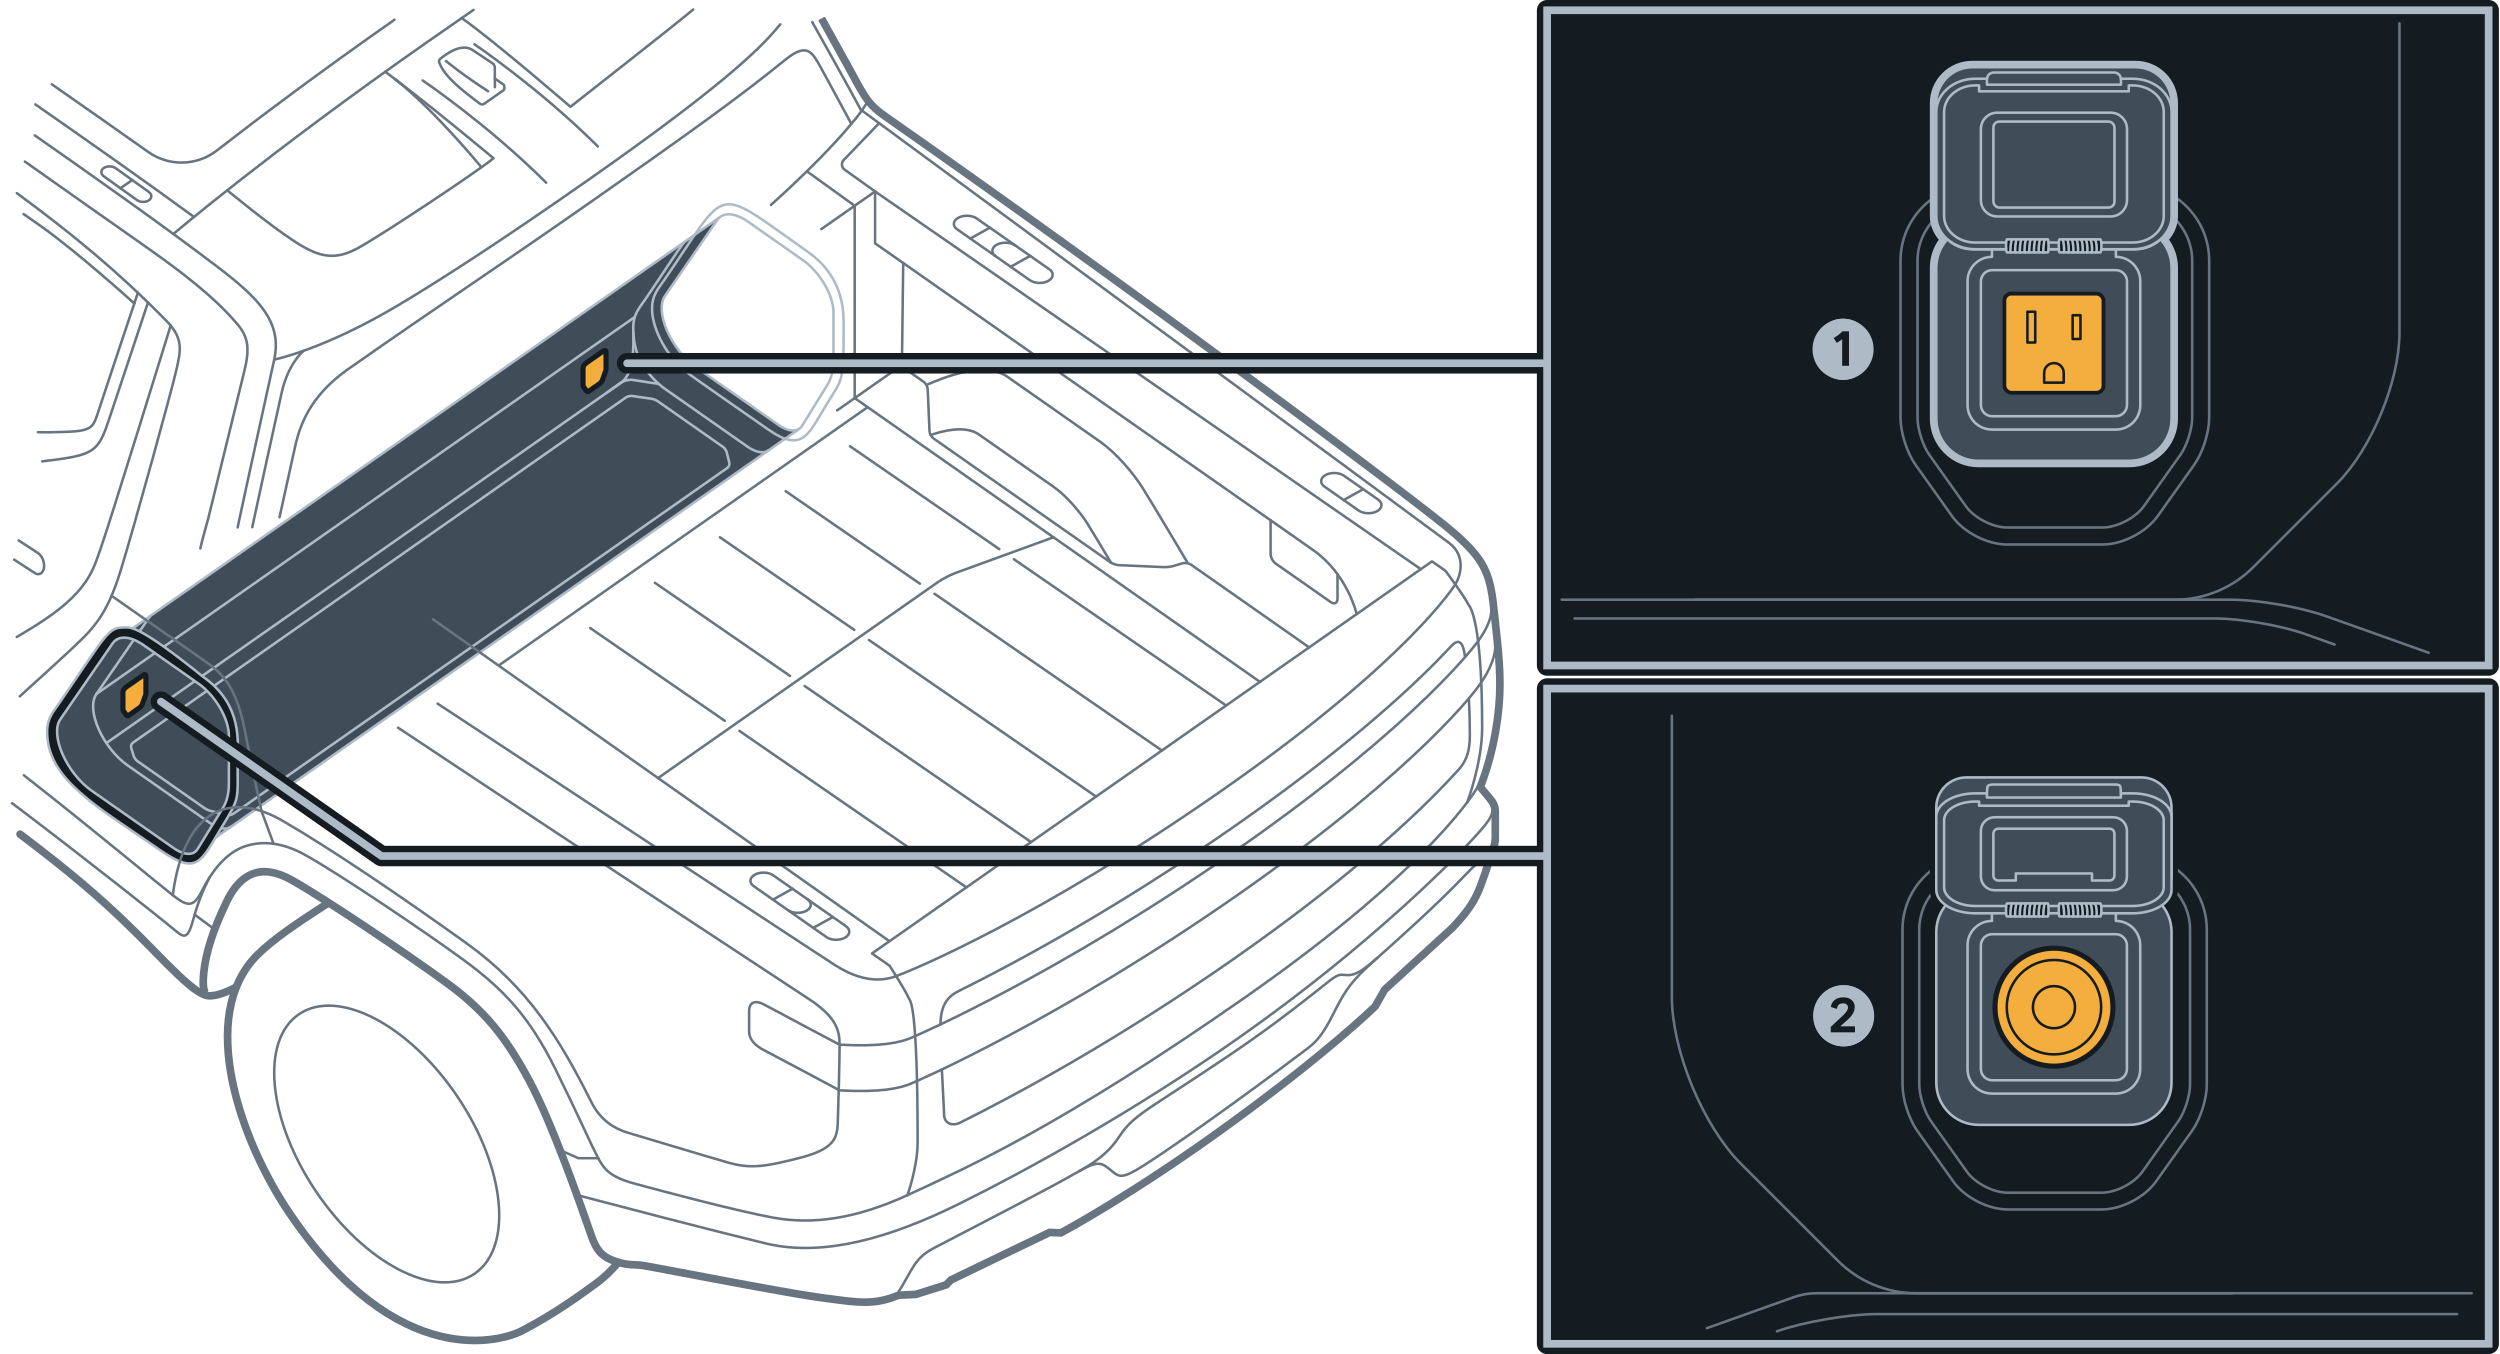 <?xml version="1.0" encoding="UTF-8"?><svg xmlns="http://www.w3.org/2000/svg" width="487.497" height="264.029" viewBox="0 0 487.497 264.029"><g id="uuid-b813f5e4-46a3-48ea-be37-a325e3412ec1"><path d="m155.655,83.761l-2.301,1.616-111.729,78.238-3.627,2.536c-.942.653-2.472.396-4.119-.76l-16.018-11.214c-4.89-3.435-8.175-10.903-6.088-13.931l10.208-14.809c.182-.267.396-.471.631-.642l2.771-1.937,110.98-77.714,3.916-2.739.011.021c-.15.128-.289.278-.417.46l-10.208,14.809c-.974,1.412-.813,3.98.417,6.805,1.231,2.825,3.371,5.511,5.671,7.126l16.018,11.214c1.509,1.059,2.921,1.359,3.874.899l.011.021Z" style="fill:#404d59; stroke-width:0px;"/></g><g id="uuid-ba0694e0-3f39-4d2d-973e-9a8371e42df7"><path d="m157.65,49.206c-18.81-13.223-15.242-13.317-28.022,5.253-1.355,1.968-2.481,3.104-2.481,5.712,0,3.453,2.22,8.474,6.23,11.966.693.604-.234.031,16.529,11.683,6.695,4.654,7.804.672,11.327-5.041,3.191-5.175,3.279-4.115,3.279-15.619,0-2.917-.268-9.298-6.862-13.955Z" style="fill:none; stroke:#aebbc7; stroke-linecap:round; stroke-linejoin:round; stroke-width:.5px;"/><path d="m133.429,47.199c-1.818,2.402-4.063,6.028-7.472,10.982-1.355,1.968-2.481,3.104-2.481,5.712,0,2.471.485,5.101,1.805,7.191,1.209,1.914,2.776,3.621,4.425,4.776l16.02,11.217c1.649,1.155,3.173,1.417,4.112.76" style="fill:none; stroke:#aebbc7; stroke-linecap:round; stroke-linejoin:round; stroke-width:.5px;"/><path d="m162.527,70.247c0,1.883-.385,3.478-1.124,4.687l-4.976,8.078c-.139.246-.332.439-.535.588-.942.653-2.472.396-4.119-.76l-16.018-11.214c-2.301-1.616-4.441-4.301-5.671-7.126-1.231-2.825-1.391-5.393-.417-6.805l10.208-14.809c.182-.267.396-.471.631-.642,1.231-.856,3.21-.514,5.361.984l10.711,7.511c3.285,2.3,5.949,6.848,5.949,10.154v9.352Z" style="fill:none; stroke:#aebbc7; stroke-linecap:round; stroke-linejoin:round; stroke-width:.5px;"/><line x1="123.775" y1="61.821" x2="18.805" y2="135.321" style="fill:#141b21; stroke:#aebbc7; stroke-linecap:round; stroke-linejoin:round; stroke-width:.5px;"/><path d="m44.317,158.908c.361.087.905-.016,1.209-.229l96.3-67.43c.304-.213.479-.682.388-1.042l-.509-2.017c-.091-.36-.414-.829-.718-1.042l-12.718-8.905c-.304-.213-.853-.43-1.221-.483l-3.777-.543c-.367-.053-.917.078-1.221.291L25.927,144.814c-.304.213-.462.677-.351,1.031l.491,1.566c.111.354.451.818.755,1.031l13.06,9.145c.304.213.848.458,1.209.545l3.226.776Z" style="fill:none; stroke:#aebbc7; stroke-linecap:round; stroke-linejoin:round; stroke-width:.5px;"/><path d="m20.739,144.897l100.376-70.284c.566-.397,1.589-.635,2.272-.529l5.083.784" style="fill:none; stroke:#aebbc7; stroke-linecap:round; stroke-linejoin:round; stroke-width:.5px;"/><line x1="37.993" y1="166.15" x2="155.656" y2="83.762" style="fill:none; stroke:#aebbc7; stroke-linecap:round; stroke-linejoin:round; stroke-width:.5px;"/><path id="uuid-b722a1f3-8e4a-4049-85f5-34d86b228e9d" d="m24.724,139.527c-.017-.012-.032-.028-.045-.046l-.617-.859c-.058-.08-.088-.191-.088-.325v-3.327c0-.304.244-.722.546-.933l3.388-2.372c.186-.13.348-.148.449-.077.063.044.097.129.097.246v3.327c0,.134-.03.287-.088.448l-.617,1.723c-.091.254-.282.509-.492.656l-2.088,1.462c-.179.126-.344.151-.446.079Z" style="fill:#f4ae3d; stroke:#141b21; stroke-linejoin:round;"/><path id="uuid-a5f3e3a8-68dd-4b56-8529-819040c1ddcb" d="m114.442,76.32c-.017-.012-.032-.028-.045-.046l-.617-.859c-.058-.08-.088-.191-.088-.325v-3.327c0-.304.244-.722.546-.933l3.388-2.372c.186-.13.348-.148.449-.077.063.044.097.129.097.246v3.327c0,.134-.03.287-.088.448l-.617,1.723c-.091.254-.282.509-.492.656l-2.088,1.462c-.179.126-.344.151-.446.079Z" style="fill:#f4ae3d; stroke:#141b21; stroke-linejoin:round;"/><line x1="22.612" y1="124.797" x2="140.274" y2="42.409" style="fill:none; stroke:#aebbc7; stroke-linecap:round; stroke-linejoin:round; stroke-width:.5px;"/><path d="m45.022,161.229c-.939.658-2.463.395-4.112-.76l-16.02-11.217c-4.8-3.361-8.224-10.827-6.085-13.931l10.47-15.19" style="fill:none; stroke:#aebbc7; stroke-linecap:round; stroke-linejoin:round; stroke-width:.5px;"/><path d="m123.511,64.923c0,2.216.254,7.835-2.397,9.69l-2.662,1.864" style="fill:none; stroke:#aebbc7; stroke-linecap:round; stroke-linejoin:round; stroke-width:.5px;"/><g id="uuid-e1b98940-2e82-404a-a95a-bf38ba9500e0"><path d="m39.603,131.976c-12.647-10.219-14.164-9.63-15.349-9.63-3.237,0-3.349,1.137-12.617,14.653-1.201,1.751-2.448,2.956-2.448,5.69,0,9.292,9.568,14.437,21.828,22.947,7.543,5.236,8.048,2.521,12.222-4.335,3.562-5.852,3.1-5.205,3.1-12.521,0-3.852,1.112-11.267-6.691-16.773l-.043-.03Zm5.029,20.822c0,1.883-.385,3.478-1.124,4.687l-4.976,8.078c-.139.246-.332.439-.535.588-.942.653-2.472.396-4.119-.76l-16.018-11.214c-4.893-3.436-8.179-10.899-6.088-13.931l10.208-14.809c.182-.267.396-.471.631-.642,1.231-.856,3.21-.514,5.361.984l10.711,7.511c3.285,2.3,5.949,6.848,5.949,10.154v9.352Z" style="fill:#141b21; stroke:#aebbc7; stroke-linecap:round; stroke-linejoin:round; stroke-width:.5px;"/></g></g><g id="uuid-5ee52c02-3b61-4d5a-90d0-86464ed58b2e"><path d="m77.621,141.904c34.02,22.654,76.324,50.41,80.145,52.93,5.183,3.418,5.955,5.955,5.955,8.877s-.221,11.082-.331,14.39c-.11,3.308,0,5.734-7.168,7.609-7.168,1.875-9.924,2.205-14.225.992-4.301-1.213-16.982-5.072-19.628-5.844-2.647-.772-5.337-2.514-7.057-5.955-6.065-12.13-12.24-22.275-24.37-30.986s-26.575-18.526-35.948-23.929c-9.373-5.403-19.002-3.151-21.3,14.579" style="fill:none; stroke:#687581; stroke-linecap:round; stroke-linejoin:round; stroke-width:.5px;"/><path d="m4.852,31.507c8.381,5.915,16.531,11.678,23.878,16.822,11.168,7.82,14.988,11.946,17.386,14.676,2.398,2.729,2.564,5.045,1.571,9.18s-7.052,28.811-7.052,28.811c-.604,2.264-1.191,4.2-1.57,5.941" style="fill:none; stroke:#687581; stroke-linecap:round; stroke-linejoin:round; stroke-width:.5px;"/><path d="m21.759,116.181c.177.124,2.073,1.452,18.335,12.838,3.064,2.145,5.967,4.724,7.621,13.325s3.287,15.832,3.287,15.832l2.347,6.364" style="fill:none; stroke:#687581; stroke-linecap:round; stroke-linejoin:round; stroke-width:.5px;"/><g id="uuid-35a8fd41-d2b9-4d89-b1b7-dbf9ab44ce13"><path d="m40.37,193.09c.016.005.015.019-.012-.022-.199-.301-.335-1.231-.131-3.311.377-3.841,1.816-8.353,4.457-13.791,1.28-2.635,2.856-4.364,4.714-5.089.791-.309,1.661-.447,2.628-.382,1.304.088,2.81.551,4.54,1.512,6.303,3.502,22.906,14.698,30.197,20.029,7.164,5.238,11.309,10.14,16.115,19.132,4.413,8.257,9.964,24.218,11.603,28.935.149.429.266.766.346.992.534,1.513,1.093,2.715,2.031,3.645.758.752,1.699,1.264,2.905,1.678,1.847.635,2.977.682,4.04.725.48.019.913.037,1.409.105.52.071,3.516.638,7.655,1.422,8.687,1.646,22.237,4.214,27.126,4.858.572.075,1.118.149,1.64.219,5.907.796,8.974,1.223,13.703-.691l3.333-.155,6.088-1.918.995-.995,19.014-9.161,2.218.079.236-.125s13.576-7.185,32.934-21.271c19.353-14.082,28.294-22.861,28.294-22.861l.099-.097s1.875-3.281,1.875-3.281c0,0,13.181-12.034,13.239-12.092,2.876-3.095,4.343-5.129,5.527-8.301,1.149-3.081,2.192-6.363,2.626-7.762.173-.557.259-1.131.259-1.712v-5.161c0-.933-.327-1.837-.925-2.554l-1.931-2.317c2.768-7.223,3.756-14.661,3.756-19.743,0-4.166-.317-7.039-.813-11.548-.121-1.096-.252-2.289-.393-3.625-.748-7.102-2.132-9.727-7.624-14.649-6.148-5.51-62.039-47.116-111.172-81.488-3.108-2.174-3.69-3.156-6.604-8.592l-5.626-10.167" style="fill:none; stroke:#687581; stroke-linecap:round; stroke-linejoin:round; stroke-width:.5px;"/><path d="m40.296,193.328c-.045-.014-.09-.039-.146-.123-.257-.388-.373-1.414-.171-3.474.381-3.882,1.833-8.424,4.481-13.876,1.294-2.663,2.908-4.455,4.848-5.212.827-.323,1.734-.466,2.736-.399,1.35.091,2.891.569,4.645,1.543,6.317,3.51,22.93,14.713,30.223,20.046,7.198,5.263,11.367,10.196,16.188,19.216,4.424,8.278,9.982,24.261,11.619,28.971.149.429.266.765.346.991.531,1.505,1.076,2.662,1.971,3.551.723.717,1.626,1.212,2.81,1.619,1.813.623,2.916.669,3.969.712.479.019.924.038,1.433.107.528.072,3.536.642,7.667,1.424,8.692,1.647,22.232,4.213,27.112,4.856.573.076,1.119.149,1.641.22,5.925.798,8.931,1.214,13.615-.691l3.344-.156,5.999-1.89.982-.982,19.108-9.206,2.213.079.177-.094s13.557-7.174,32.904-21.252c19.342-14.074,28.266-22.837,28.266-22.837l.074-.073s1.877-3.285,1.877-3.285c0,0,13.21-12.061,13.253-12.104,2.865-3.082,4.308-5.089,5.476-8.218,1.147-3.074,2.188-6.352,2.621-7.749.165-.533.247-1.082.247-1.637v-5.161c0-.875-.307-1.722-.867-2.394l-2.025-2.43c2.796-7.234,3.792-14.703,3.792-19.791,0-4.151-.315-7.011-.812-11.52-.121-1.096-.252-2.29-.393-3.626-.741-7.037-2.095-9.607-7.542-14.489-6.134-5.497-62.011-47.094-111.149-81.469-3.159-2.21-3.764-3.237-6.679-8.676l-5.626-10.167" style="fill:none; stroke:#687581; stroke-linecap:round; stroke-linejoin:round; stroke-width:.5px;"/><path d="m40.221,193.567c-.105-.033-.196-.096-.28-.223-.315-.475-.412-1.597-.212-3.636.385-3.922,1.85-8.494,4.505-13.961,1.307-2.691,2.959-4.547,4.982-5.336.863-.337,1.807-.485,2.843-.415,1.396.094,2.973.587,4.749,1.574,6.331,3.517,22.953,14.728,30.249,20.063,7.232,5.288,11.424,10.251,16.261,19.3,4.436,8.299,10,24.304,11.635,29.007.149.429.266.765.345.99.529,1.498,1.058,2.61,1.911,3.456.688.682,1.554,1.161,2.715,1.56,1.78.612,2.855.656,3.898.698.478.019.934.038,1.457.109.537.073,3.555.645,7.68,1.426,8.698,1.648,22.228,4.212,27.098,4.854.573.076,1.119.149,1.642.22,5.943.801,8.889,1.205,13.527-.691l3.354-.156,5.909-1.862.969-.969,19.202-9.251,2.208.079.118-.062s13.539-7.164,32.874-21.233c19.332-14.067,28.238-22.813,28.238-22.813l.049-.048s1.879-3.289,1.879-3.289c0,0,13.239-12.087,13.268-12.116,2.853-3.07,4.273-5.049,5.425-8.135,1.145-3.067,2.184-6.34,2.617-7.735.158-.509.236-1.032.236-1.563v-5.161c0-.816-.286-1.607-.809-2.234l-2.119-2.543c2.824-7.244,3.828-14.745,3.828-19.838,0-4.136-.314-6.983-.81-11.493-.121-1.096-.252-2.291-.393-3.627-.734-6.972-2.057-9.486-7.46-14.329-6.121-5.485-61.983-47.073-111.125-81.45-3.21-2.246-3.838-3.319-6.755-8.759l-5.626-10.167" style="fill:none; stroke:#687581; stroke-linecap:round; stroke-linejoin:round; stroke-width:.5px;"/><path d="m40.147,193.806c-.165-.051-.301-.154-.414-.324-.372-.562-.45-1.78-.252-3.799.389-3.963,1.867-8.565,4.529-14.045,1.321-2.719,3.01-4.638,5.116-5.46.898-.35,1.879-.504,2.951-.432,1.441.098,3.054.605,4.854,1.605,6.345,3.525,22.977,14.743,30.275,20.08,7.266,5.313,11.482,10.307,16.334,19.384,4.447,8.32,10.019,24.347,11.65,29.042.149.429.266.764.345.989.526,1.49,1.04,2.557,1.852,3.362.652.647,1.481,1.11,2.62,1.501,1.747.6,2.794.643,3.827.685.478.019.944.038,1.48.111.545.074,3.575.648,7.693,1.428,8.703,1.649,22.223,4.211,27.084,4.852.574.076,1.12.149,1.643.22,5.979.806,8.863,1.198,13.395-.689,0,0,3.376-.157,3.439-.168l5.789-1.824s.983-.983.92-.938l19.331-9.313,2.203.079.059-.031s13.521-7.154,32.844-21.214c19.322-14.059,28.21-22.789,28.252-22.844,0,0,1.883-3.296,1.836-3.237,0,0,13.296-12.139,13.31-12.154,2.842-3.057,4.238-5.009,5.373-8.053,1.142-3.061,2.179-6.328,2.612-7.722.15-.484.225-.983.225-1.489v-5.161c0-.758-.266-1.492-.751-2.074l-2.214-2.656c2.853-7.254,3.865-14.786,3.865-19.884,0-4.12-.312-6.956-.809-11.466-.121-1.096-.252-2.291-.393-3.628-.727-6.908-2.019-9.365-7.379-14.169-6.107-5.473-61.955-47.051-111.102-81.432-3.262-2.282-3.912-3.4-6.83-8.843l-5.626-10.167" style="fill:none; stroke:#687581; stroke-linecap:round; stroke-linejoin:round; stroke-width:.5px;"/></g><path d="m40.072,194.044c-.912-.284-1.1-1.731-.84-4.386.393-4.004,1.884-8.635,4.553-14.13,2.669-5.495,6.908-7.929,13.267-4.396,6.359,3.533,23.001,14.758,30.302,20.096,7.301,5.338,11.54,10.362,16.407,19.468,4.867,9.106,11.069,27.397,12.011,30.066.942,2.669,1.806,3.847,4.318,4.71,2.512.864,3.533.55,5.26.785s27.632,5.338,34.776,6.28c7.144.942,10.048,1.57,14.994-.471l3.376-.157,5.731-1.806.942-.942,19.39-9.342,2.198.079s13.502-7.144,32.814-21.195c19.311-14.052,28.182-22.765,28.182-22.765l1.884-3.297,13.297-12.14c2.83-3.045,4.203-4.969,5.322-7.97,1.14-3.054,2.175-6.316,2.608-7.709.143-.46.214-.934.214-1.415v-5.161c0-.699-.245-1.377-.693-1.914l-2.309-2.77c2.881-7.264,3.902-14.828,3.902-19.93s-.48-8.224-1.201-15.068c-.72-6.843-1.981-9.245-7.297-14.009-6.093-5.461-61.927-47.029-111.078-81.413-3.313-2.317-3.986-3.481-6.906-8.927l-5.626-10.167" style="fill:none; stroke:#687581; stroke-linecap:round; stroke-linejoin:round; stroke-width:.5px;"/><path d="m3.915,162.666c2.413,1.828,4.693,3.591,6.839,5.29,15.072,11.932,20.366,19.265,26.202,24.136,2.154,1.798,3.119,1.944,3.119,1.944,0,0,1.455.841,5.905-1.51" style="fill:none; stroke:#687581; stroke-linecap:round; stroke-linejoin:round; stroke-width:1.5px;"/><ellipse cx="75.408" cy="223.082" rx="16.602" ry="30.551" transform="translate(-111.856 80.308) rotate(-34.001)" style="fill:none; stroke:#687581; stroke-linecap:round; stroke-linejoin:round; stroke-width:.5px;"/><path d="m63.856,176.18l-1.81,1.176c-3.555,2.31-8.82,5.789-11.886,8.868-11.899,11.946-3.23,36.224,6.199,50.202,21.408,31.738,41.954,24.872,45.346,23.108,6.352-3.303,11.062-6.757,14.111-8.951,2.18-1.568,3.729-3.187,4.733-4.414" style="fill:none; stroke:#687581; stroke-linecap:round; stroke-linejoin:round; stroke-width:1.5px;"/><polyline points="277.055 110.991 170.64 37.332 160.142 44.682" style="fill:none; stroke:#687581; stroke-linecap:round; stroke-linejoin:round; stroke-width:.5px;"/><path d="m173.443,183.54l-3.405,2.384,3.449,2.415s2.926,4.505,3.796,6.439c.188.417,1.654.89,1.654,27.899,0,4.907-1.984,10.377-1.984,10.377" style="fill:none; stroke:#687581; stroke-linecap:round; stroke-linejoin:round; stroke-width:.5px;"/><path d="m275.821,111.855l3.412-2.389,2.626,1.839s3.491,4.631,4.538,6.671c.093.182,2.619,2.339,2.619,23.97,0,6.864-2.902,14.488-2.902,14.488" style="fill:none; stroke:#687581; stroke-linecap:round; stroke-linejoin:round; stroke-width:.5px;"/><path d="m46.34,102.849c1.713-8.125,5.846-26.756,7.136-32.732,1.571-7.278-2.933-11.885-11-18.029-9.644-7.346-22.388-16.385-35.691-25.687" style="fill:none; stroke:#687581; stroke-linecap:round; stroke-linejoin:round; stroke-width:.5px;"/><path d="m168.061,21.546c9.836,7.236,100.351,73.821,114.477,84.299,3.472,2.575,2.205,6.616,1.245,8.097,0,0-8.859,14.53-45.051,39.871-36.191,25.342-61.118,35.48-63.975,36.532-2.857,1.052-6.736,1.181-12.029-2.21-3.308-2.119-45.338-29.784-77.393-50.926" style="fill:none; stroke:#687581; stroke-linecap:round; stroke-linejoin:round; stroke-width:.5px;"/><polyline points="84.43 120.763 173.443 183.54 275.821 111.855" style="fill:none; stroke:#687581; stroke-linecap:round; stroke-linejoin:round; stroke-width:.5px;"/><polyline points="157.341 33.406 166.663 40.125 166.663 77.63" style="fill:none; stroke:#687581; stroke-linecap:round; stroke-linejoin:round; stroke-width:.5px;"/><path d="m7.396,84.278c.66.023,1.343.029,2.052.018,8.901-.145,8.514-.332,9.951-4.736,1.493-4.576,6.79-20.389,6.79-20.389,0,0-11.182-10.146-18.418-15.213l-3.167-2.217" style="fill:none; stroke:#687581; stroke-linecap:round; stroke-linejoin:round; stroke-width:.5px;"/><path d="m54.508,100.858c.752-3.38,1.827-8.236,3.039-13.781,1.208-5.524,3.886-10.573,10.413-15.15,17.347-12.163,30.193-20.61,47.637-32.825,17.444-12.214,28.301-19.939,37.584-27.483,4.314-3.505,5.248-1.326,6.978,1.735l5.849,10.783s-4.72,5.996-15.673,15.825" style="fill:none; stroke:#687581; stroke-linecap:round; stroke-linejoin:round; stroke-width:.5px;"/><path d="m166.008,24.138c2.154-2.418,3.344-4.619,3.344-4.619" style="fill:none; stroke:#687581; stroke-linecap:round; stroke-linejoin:round; stroke-width:.5px;"/><path d="m288.073,153.562s-8.274,15.015-44.912,40.669c-36.638,25.654-55.522,33.86-65.932,38.697s-18.928,5.889-26.394,4.522-21.977-5.258-27.025-6.625c-5.047-1.367-6.099-2.944-7.361-5.363s-3.891-8.412-8.228-17.15c-4.944-9.961-9.921-15.348-17.881-21.167-7.436-5.437-24.206-16.756-30.832-20.435-4.106-2.283-8.002-2.867-11.573-1.739-3.893,1.229-6.738,5.104-8.564,8.756-1.668,3.336-2.839,3.049-5.678.841-2.275-1.77-15.761-12.994-29.038-23.39" style="fill:none; stroke:#687581; stroke-linecap:round; stroke-linejoin:round; stroke-width:.5px;"/><path d="m2.353,156.613c15.05,11.375,29.229,22.689,31.109,24.244,2.398,1.985,3.046,2.829,4.301-1.819,1.255-4.648,3.113-7.959,3.113-7.959" style="fill:none; stroke:#687581; stroke-linecap:round; stroke-linejoin:round; stroke-width:.5px;"/><path d="m163.242,80.026l11.657-8.162c.417-.292,1.098-.292,1.515,0l3.691,2.584c.417.292.775.946.797,1.454l.348,8.152c.022.508.38,1.163.797,1.454l34.452,24.123c.417.292,1.173.549,1.681.571l8.81.389c.508.022,1.323-.077,1.811-.22l1.801-.53c.488-.144,1.228-.022,1.645.269l23.032,16.127" style="fill:none; stroke:#687581; stroke-linecap:round; stroke-linejoin:round; stroke-width:.5px;"/><line x1="97.33" y1="129.714" x2="169.188" y2="79.398" style="fill:none; stroke:#687581; stroke-linecap:round; stroke-linejoin:round; stroke-width:.5px;"/><path d="m231.489,109.582s-6.94-11.672-8.728-14.511-5.141-6.773-8.246-8.947c-3.105-2.174-15.285-10.703-18.165-12.719s-8.069-1.694-15.488,1.574" style="fill:none; stroke:#687581; stroke-linecap:round; stroke-linejoin:round; stroke-width:.5px;"/><path d="m216.661,109.746c-1.697-2.84-3.828-6.392-4.638-7.678-1.431-2.272-4.114-5.421-6.599-7.161-2.485-1.74-12.233-8.566-14.538-10.179-1.897-1.328-5.045-1.388-9.41.09" style="fill:none; stroke:#687581; stroke-linecap:round; stroke-linejoin:round; stroke-width:.5px;"/><line x1="175.869" y1="71.673" x2="176.124" y2="51.274" style="fill:none; stroke:#687581; stroke-linecap:round; stroke-linejoin:round; stroke-width:.5px;"/><path d="m291.544,125.717c.186,1.607-.692,4.724-3.327,8.225,0,0-10.912,15.383-46.424,40.249-35.513,24.866-63.516,36.831-63.516,36.831-2.591,1.268-6.727,2.04-14.556,1.599,0,0-13.31-7.119-14.721-7.829-1.709-.861-2.922-2.114-2.922-3.602v-3.979c0-2.095,1.544-2.101,2.922-1.329s14.721,7.829,14.721,7.829c7.829.441,11.964-.331,14.556-1.599,0,0,28.004-11.964,63.516-36.831,35.513-24.866,46.424-40.249,46.424-40.249,1.502-1.995,2.764-4.658,2.578-6.264" style="fill:none; stroke:#687581; stroke-linecap:round; stroke-linejoin:round; stroke-width:.5px;"/><path d="m152.154,4.752c-3.038,3.647-8.849,10.312-37.393,30.299-16.68,11.679-28.45,19.297-36.941,24.37-14.711,8.788-24.342,10.696-24.342,10.696" style="fill:none; stroke:#687581; stroke-linecap:round; stroke-linejoin:round; stroke-width:.5px;"/><path d="m33.807,45.626s18.365-15.63,49.416-37.372c3.191-2.235,6.226-4.339,9.103-6.318" style="fill:none; stroke:#687581; stroke-linecap:round; stroke-linejoin:round; stroke-width:.5px;"/><path d="m44.311,37.105s8.035,6.657,13.108,9.965c5.072,3.308,8.05,3.639,12.35,1.323s23.267-14.887,26.465-17.533c0,0-12.667-10.587-21.11-16.872" style="fill:none; stroke:#687581; stroke-linecap:round; stroke-linejoin:round; stroke-width:.5px;"/><path d="m77.007,15.407c7.785,6.103,16.876,17.211,16.876,17.211" style="fill:none; stroke:#687581; stroke-linecap:round; stroke-linejoin:round; stroke-width:.5px;"/><path d="m90.025,3.524c6.227,4.36,21.207,17.302,21.207,17.302,0,0,21.944-17.202,23.929-18.967" style="fill:none; stroke:#687581; stroke-linecap:round; stroke-linejoin:round; stroke-width:.5px;"/><path d="m82.428,15.691s12.819,8.684,24.067,19.932" style="fill:none; stroke:#687581; stroke-linecap:round; stroke-linejoin:round; stroke-width:.5px;"/><path d="m92.512,8.629s12.819,8.684,24.067,19.932" style="fill:none; stroke:#687581; stroke-linecap:round; stroke-linejoin:round; stroke-width:.5px;"/><path d="m93.605,20.229c.238.177.564.182.807.012l3.759-2.632c.096-.067.175-.219.175-.336v-.451c0-.118-.079-.269-.175-.336l-1.672-1.171-.013-2.113c-.002-.352-.179-.681-.472-.877-.922-.618-2.961-1.983-3.874-2.581-1.161-.761-3.128-.823-6.293,1.728-.2.161-.279.429-.198.673.9,2.709,4.586,5.579,7.955,8.085Z" style="fill:none; stroke:#687581; stroke-linecap:round; stroke-linejoin:round; stroke-width:.5px;"/><line x1="96.509" y1="16.998" x2="96.499" y2="15.314" style="fill:none; stroke:#687581; stroke-linecap:round; stroke-linejoin:round; stroke-width:.5px;"/><path d="m171.427,24.022l-6.915,7.199c-.246.256-.369.607-.336.961s.217.676.506.883l5.958,4.267" style="fill:none; stroke:#687581; stroke-linecap:round; stroke-linejoin:round; stroke-width:.5px;"/><path d="m170.64,37.332v10.117l85.424,59.815c6.717,4.703,8.489,12.482,8.489,12.482" style="fill:none; stroke:#687581; stroke-linecap:round; stroke-linejoin:round; stroke-width:.5px;"/><path d="m247.763,101.451v6.55c0,.657.441,1.504.979,1.881l10.742,7.522c.731.512,1.329.2,1.329-.692v-4.742" style="fill:none; stroke:#687581; stroke-linecap:round; stroke-linejoin:round; stroke-width:.5px;"/><line x1="166.663" y1="77.63" x2="245.681" y2="132.959" style="fill:none; stroke:#687581; stroke-linecap:round; stroke-linejoin:round; stroke-width:.5px;"/><path d="m128.323,151.719l54.573-38.213c.872-.61,2.403-1.408,3.403-1.772l19.12-6.967" style="fill:none; stroke:#687581; stroke-linecap:round; stroke-linejoin:round; stroke-width:.5px;"/><line x1="194.866" y1="107.087" x2="165.741" y2="87.011" style="fill:none; stroke:#687581; stroke-linecap:round; stroke-linejoin:round; stroke-width:.5px;"/><line x1="239.092" y1="137.573" x2="197.714" y2="109.05" style="fill:none; stroke:#687581; stroke-linecap:round; stroke-linejoin:round; stroke-width:.5px;"/><line x1="179.382" y1="113.822" x2="153.213" y2="95.783" style="fill:none; stroke:#687581; stroke-linecap:round; stroke-linejoin:round; stroke-width:.5px;"/><line x1="226.564" y1="146.345" x2="182.23" y2="115.785" style="fill:none; stroke:#687581; stroke-linecap:round; stroke-linejoin:round; stroke-width:.5px;"/><line x1="166.591" y1="122.835" x2="140.381" y2="104.768" style="fill:none; stroke:#687581; stroke-linecap:round; stroke-linejoin:round; stroke-width:.5px;"/><line x1="213.732" y1="155.33" x2="169.439" y2="124.798" style="fill:none; stroke:#687581; stroke-linecap:round; stroke-linejoin:round; stroke-width:.5px;"/><line x1="154.054" y1="131.806" x2="127.705" y2="113.644" style="fill:none; stroke:#687581; stroke-linecap:round; stroke-linejoin:round; stroke-width:.5px;"/><line x1="201.056" y1="164.206" x2="156.902" y2="133.77" style="fill:none; stroke:#687581; stroke-linecap:round; stroke-linejoin:round; stroke-width:.5px;"/><line x1="141.333" y1="140.559" x2="115.095" y2="122.473" style="fill:none; stroke:#687581; stroke-linecap:round; stroke-linejoin:round; stroke-width:.5px;"/><line x1="188.446" y1="173.035" x2="144.181" y2="142.522" style="fill:none; stroke:#687581; stroke-linecap:round; stroke-linejoin:round; stroke-width:.5px;"/><path d="m3.853,135.786c3.417-3.088,7.007-6.35,9.127-8.328,4.962-4.631,7.719-6.947,10.586-16.32,2.867-9.373,9.924-35.066,10.807-38.926.882-3.859,1.448-6.19-1.875-9.594-9.259-9.485-18.442-17.047-29.22-24.96" style="fill:none; stroke:#687581; stroke-linecap:round; stroke-linejoin:round; stroke-width:.5px;"/><path d="m33.279,63.493s-12.028,38.933-13.572,43.234c-1.544,4.301-2.316,8.822-13.233,15.548-1.145.706-2.207,1.353-3.2,1.94" style="fill:none; stroke:#687581; stroke-linecap:round; stroke-linejoin:round; stroke-width:.5px;"/><path d="m3.637,105.386l3.775,2.46c.448.298.836.846,1.045,1.522.358,1.174.03,2.318-.726,2.547-.318.099-.657.02-.975-.189l-3.987-2.599" style="fill:none; stroke:#687581; stroke-linecap:round; stroke-linejoin:round; stroke-width:.5px;"/><path d="m8.238,89.966c10.569-1.256,10.887-1.703,13.303-9.019,1.98-5.996,4.887-14.694,7.315-21.964" style="fill:none; stroke:#687581; stroke-linecap:round; stroke-linejoin:round; stroke-width:.5px;"/><line x1="26.886" y1="57.091" x2="26.19" y2="59.171" style="fill:none; stroke:#687581; stroke-linecap:round; stroke-linejoin:round; stroke-width:.5px;"/><path d="m49.19,102.8c1.444-6.77,3.893-17.884,5.738-26.24,1.241-5.622,4.238-8.146,4.238-8.146" style="fill:none; stroke:#687581; stroke-linecap:round; stroke-linejoin:round; stroke-width:.5px;"/><path d="m167.986,21.651c-2.92-5.446-6.976-12.668-9.601-17.349" style="fill:none; stroke:#687581; stroke-linecap:round; stroke-linejoin:round; stroke-width:.5px;"/><path d="m76.926,3.846c-14.501,10.154-26.236,18.975-34.625,25.493-3.919,3.045-9.361,3.159-13.409.287-6.03-4.277-12.385-8.726-18.789-13.19" style="fill:none; stroke:#687581; stroke-linecap:round; stroke-linejoin:round; stroke-width:.5px;"/><path d="m37.827,42.301c-9.187-6.717-19.963-14.294-30.933-21.945" style="fill:none; stroke:#687581; stroke-linecap:round; stroke-linejoin:round; stroke-width:.5px;"/><path d="m29.501,38.311c-.036.636-.801,1.11-1.715,1.057-.427-.025-.808-.166-1.085-.361l-3.216-2.302-3.216-2.302c-.326-.228-.517-.548-.497-.885.037-.646.802-1.12,1.715-1.067.427.025.808.166,1.085.361l3.216,2.302,3.216,2.302c.326.228.517.548.497.895Z" style="fill:none; stroke:#687581; stroke-linecap:round; stroke-linejoin:round; stroke-width:.5px;"/><line x1="23.485" y1="36.705" x2="25.789" y2="35.113" style="fill:none; stroke:#687581; stroke-linecap:round; stroke-linejoin:round; stroke-width:.5px;"/><path d="m86.963,11.89s2.93,2.49,8.217,5.905" style="fill:none; stroke:#687581; stroke-linecap:round; stroke-linejoin:round; stroke-width:.5px;"/><path d="m194.149,49.971c-.403-.288-.645-.656-.645-1.059,0-.887,1.14-1.589,2.556-1.589.76,0,1.439.196,1.9.53" style="fill:none; stroke:#687581; stroke-linecap:round; stroke-linejoin:round; stroke-width:.5px;"/><line x1="189.211" y1="46.513" x2="193.022" y2="44.395" style="fill:none; stroke:#687581; stroke-linecap:round; stroke-linejoin:round; stroke-width:.5px;"/><line x1="197.072" y1="52.018" x2="200.883" y2="49.899" style="fill:none; stroke:#687581; stroke-linecap:round; stroke-linejoin:round; stroke-width:.5px;"/><path d="m205.272,53.573c0,.887-1.14,1.601-2.545,1.601-.76,0-1.439-.207-1.911-.541l-14.168-9.914c-.403-.288-.645-.656-.645-1.059,0-.887,1.14-1.589,2.556-1.589.76,0,1.439.196,1.9.53l14.168,9.914c.403.288.645.656.645,1.059Z" style="fill:none; stroke:#687581; stroke-linecap:round; stroke-linejoin:round; stroke-width:.5px;"/><path d="m157.459,175.356c.403.288.645.656.645,1.059,0,.887-1.14,1.589-2.556,1.589-.76,0-1.439-.196-1.9-.53" style="fill:none; stroke:#687581; stroke-linecap:round; stroke-linejoin:round; stroke-width:.5px;"/><line x1="162.398" y1="178.814" x2="158.587" y2="180.933" style="fill:none; stroke:#687581; stroke-linecap:round; stroke-linejoin:round; stroke-width:.5px;"/><line x1="154.537" y1="173.31" x2="150.726" y2="175.429" style="fill:none; stroke:#687581; stroke-linecap:round; stroke-linejoin:round; stroke-width:.5px;"/><path d="m146.337,171.754c0-.887,1.14-1.601,2.545-1.601.76,0,1.439.207,1.911.541l14.168,9.914c.403.288.645.656.645,1.059,0,.887-1.14,1.589-2.556,1.589-.76,0-1.439-.196-1.9-.53l-14.168-9.914c-.403-.288-.645-.656-.645-1.059Z" style="fill:none; stroke:#687581; stroke-linecap:round; stroke-linejoin:round; stroke-width:.5px;"/><line x1="265.823" y1="95.386" x2="262.012" y2="97.505" style="fill:none; stroke:#687581; stroke-linecap:round; stroke-linejoin:round; stroke-width:.5px;"/><path d="m258.268,94.89c-.403-.288-.645-.656-.645-1.059,0-.887,1.14-1.601,2.545-1.601.76,0,1.439.207,1.911.541l6.666,4.661c.403.288.645.656.645,1.059,0,.887-1.14,1.589-2.556,1.589-.76,0-1.439-.196-1.9-.53l-6.666-4.661Z" style="fill:none; stroke:#687581; stroke-linecap:round; stroke-linejoin:round; stroke-width:.5px;"/><path d="m175.118,252.067c2.938-4.634,3.126-6.679,7.018-8.714,11.444-5.984,22.173-11.452,28.34-14.997,3.767-2.166,4.411-1.544,6.065-.221,1.654,1.323,1.992,2.003,6.506-.882,9.599-6.135,27.284-19.278,32.089-22.936,3.056-2.327,4.19-5.514,6.065-8.932s3.418-5.072,7.498-8.711c4.08-3.639,10.917-9.719,16.43-15.438s5.321-4.872,4.222-1.788" style="fill:none; stroke:#687581; stroke-linecap:round; stroke-linejoin:round; stroke-width:.5px;"/><path d="m210.476,228.356c4.278-2.381,6.237-4.383,7.814-6.769s3.067-3.706,7.2-6.433c4.132-2.726,11.781-7.623,18.233-12.141,6.452-4.518,11.705-8.722,15.422-11.673,2.063-1.638,2.3-1.235,3.578-1.193s2.677-.524,5.805-3.32" style="fill:none; stroke:#687581; stroke-linecap:round; stroke-linejoin:round; stroke-width:.5px;"/><line x1="37.957" y1="178.349" x2="41.434" y2="180.934" style="fill:none; stroke:#687581; stroke-linecap:round; stroke-linejoin:round; stroke-width:.5px;"/><polyline points="109.86 224.551 112.775 225.848 116.659 225.85" style="fill:none; stroke:#687581; stroke-linecap:round; stroke-linejoin:round; stroke-width:.5px;"/><path d="m113.098,233.189c5.375,1.414,25.337,6.658,36.233,9.282,11.33,2.729,24.398-1.158,37.63-7.691,13.233-6.534,34.012-17.999,54.254-32.172,26.535-18.58,43.667-36.39,46.479-39.532,2.812-3.143,4.269-4.846,2.688-6.743" style="fill:none; stroke:#687581; stroke-linecap:round; stroke-linejoin:round; stroke-width:.5px;"/><path d="m183.661,208.548c.194,4.13.425,7.814.425,8.699,0,2.089,1.921,2.273,3,1.736,11.142-5.543,30.968-16.228,53.936-32.31,25.166-17.621,37.906-30.544,43.307-36.477,1.621-1.78,2.291-3.661,2.291-6.804,0-2.656-.074-5.063-.19-7.209" style="fill:none; stroke:#687581; stroke-linecap:round; stroke-linejoin:round; stroke-width:.5px;"/><path d="m285.693,128.128c-.378-2.83-1.127-3.826-2.725-2.108-6.094,6.555-18.771,18.666-41.726,34.74-23.212,16.254-43.217,26.995-54.289,32.486-1.475.731-3.554,2.084-3.554,6.517" style="fill:none; stroke:#687581; stroke-linecap:round; stroke-linejoin:round; stroke-width:.5px;"/></g><g id="uuid-cf3661ca-6f7b-4f51-af4a-8cf1b8b9e696"><polyline points="309.409 166.924 74.383 166.924 31.379 136.812" style="fill:none; stroke:#141b21; stroke-linecap:round; stroke-linejoin:round; stroke-width:4px;"/><polygon points="485.285 262.042 485.285 134.274 301.688 134.274 301.688 198.158 301.688 262.042 485.285 262.042" style="fill:none; stroke:#141b21; stroke-linecap:round; stroke-linejoin:round; stroke-width:4px;"/><polyline points="309.409 166.924 74.383 166.924 31.379 136.812" style="fill:none; stroke:#aebbc7; stroke-linecap:round; stroke-linejoin:round; stroke-width:1.5px;"/><polygon points="485.285 262.042 485.285 134.274 301.688 134.274 301.688 198.158 301.688 262.042 485.285 262.042" style="fill:#141b21; stroke:#aebbc7; stroke-miterlimit:20; stroke-width:1.5px;"/><line x1="122.288" y1="70.833" x2="352.783" y2="70.833" style="fill:none; stroke:#141b21; stroke-linecap:round; stroke-linejoin:round; stroke-width:4px;"/><polygon points="485.285 2 485.285 129.769 301.688 129.769 301.688 65.884 301.688 2 485.285 2" style="fill:none; stroke:#141b21; stroke-linecap:round; stroke-linejoin:round; stroke-width:4px;"/><line x1="122.288" y1="70.833" x2="352.783" y2="70.833" style="fill:none; stroke:#aebbc7; stroke-linecap:round; stroke-linejoin:round; stroke-width:1.5px;"/><polygon points="485.285 2 485.285 129.769 301.688 129.769 301.688 65.884 301.688 2 485.285 2" style="fill:#141b21; stroke:#aebbc7; stroke-miterlimit:20; stroke-width:1.5px;"/></g><g id="uuid-067a0dc7-ec91-4b3b-85eb-6a43d7dcb27c"><path d="m391.478,235.842c-3.824,0-8.379-2.349-10.596-5.466l-7.01-9.855c-1.645-2.313-2.887-6.199-2.887-9.04v-30.212c0-8.098,6.588-14.686,14.686-14.686h29.964c8.098,0,14.686,6.588,14.686,14.686v30.212c0,2.841-1.242,6.727-2.887,9.04l-7.01,9.855c-2.217,3.117-6.772,5.466-10.594,5.466h-18.354Z" style="fill:none; stroke:#687581; stroke-linecap:round; stroke-linejoin:round; stroke-width:.5px;"/><path d="m415.637,169.852c6.279,0,11.417,5.138,11.417,11.417v30.211c0,2.165-1.027,5.381-2.282,7.145l-7.01,9.856c-1.601,2.25-5.169,4.091-7.931,4.091h-18.353c-2.761,0-6.33-1.841-7.931-4.091l-7.01-9.856c-1.255-1.765-2.282-4.98-2.282-7.145v-30.211c0-6.279,5.138-11.417,11.417-11.417h29.965Z" style="fill:none; stroke:#687581; stroke-linecap:round; stroke-linejoin:round; stroke-width:.5px;"/><g id="uuid-fb32e3dc-a1f6-4f64-8c70-6a64e8cd7649"><path d="m414.565,154.61s-.048-.498-.071-1.092c-.015-.385-.158-.755-.452-1.037-.584-.562-1.554-.499-1.79-.499h-23.488c-.352,0-1.221.003-1.779.526-.267.251-.437.591-.462.984l-.075,1.149m12.405,20.533c-.208-.02-.393.025-.538.094-.252.119-.384.307-.428.373-.079.118-.123.234-.145.295-.12.337-.2.934-.246,1.395s-.083,1.063-.03,1.416c.009.064.03.186.085.317.03.073.123.283.347.449.128.095.301.176.509.196m-.466-4.535c-.208-.02-.393.025-.538.094-.252.119-.384.306-.43.374-.08.12-.125.237-.148.301-.122.34-.202.928-.247,1.387s-.081,1.051-.027,1.409c.01.067.032.191.087.324.031.075.125.285.349.45.129.095.301.176.51.197m-.466-4.535c-.208-.02-.394.025-.539.094-.252.119-.385.306-.432.375-.081.121-.128.241-.151.307-.123.343-.203.923-.248,1.379s-.079,1.04-.025,1.401c.01.07.033.196.089.331.032.078.127.287.351.452.129.096.302.176.51.197m-.466-4.535c-.355-.035-.619.118-.758.232-.161.132-.246.282-.28.346-.202.378-.295,1.123-.339,1.576s-.098,1.201.026,1.612c.021.07.076.234.208.394.114.139.344.34.699.375m-.466-4.535c-.355-.035-.62.118-.76.233-.161.133-.247.283-.283.35-.204.381-.297,1.117-.341,1.571s-.096,1.193.03,1.607c.022.072.077.237.21.398.115.14.345.341.701.376m-.466-4.535c-.314-.031-.562.086-.711.194-.145.105-.233.225-.277.293-.154.234-.223.532-.255.676-.064.289-.115.649-.148.99s-.054.704-.047,1c.003.147.013.453.118.713.03.075.093.21.215.341.126.135.346.298.66.329m-.466-4.535c-.356-.035-.622.117-.765.235-.163.134-.251.286-.288.357-.207.387-.301,1.106-.346,1.561-.034.342-.053.707-.045,1.005.004.149.016.451.122.709.031.076.095.211.217.341.127.136.347.297.66.328m-.466-4.535c-.356-.035-.623.117-.768.236-.163.134-.252.288-.291.361-.208.389-.303,1.1-.348,1.555-.034.343-.053.71-.043,1.01.005.151.019.448.125.705.032.078.097.212.219.342.128.137.349.296.661.327m10.251-2.545s-.502-.088-.512-.089c-.003-.005-.356-.309-.377-.322-.006-.016-.084-.169-.073-.138.032.096.095.446.14.909s.052.819.039.917c-.005.034.042-.131.045-.148.018-.017.305-.383.307-.389.01-.002.489-.187.485-.186m.839-.554c.009,0-.688-.212-.705-.213-.006-.012-.225-.276-.241-.315.033.093.097.433.141.886s.048.799.049.834c-.007.022.156-.28.16-.292.017-.004.659-.347.651-.346m.839-.554c.01-.001-.68-.21-.7-.211-.007-.014-.221-.271-.231-.297.033.091.098.42.142.865s.044.781.042.824c-.008.025.151-.269.156-.284.02-.005.656-.344.646-.343m.839-.554c.012-.001-.671-.208-.695-.209-.009-.015-.215-.264-.221-.28.033.088.099.408.142.844s.04.763.036.813c-.009.029.146-.258.152-.275.023-.006.653-.341.641-.34m.839-.554c.012-.001-.594-.161-.635-.167-.006-.022-.293-.374-.266-.304.002.006.013.036.029.099.043.171.085.436.114.726.042.428.037.747.03.802-.01.032.141-.246.148-.265.026-.006.649-.338.635-.337m.839-.554c.014-.001-.581-.156-.625-.162-.007-.023-.289-.362-.26-.291.002.005.012.033.027.091.043.167.087.427.115.715.041.42.034.731.024.791-.011.036.136-.234.143-.256.029-.007.645-.335.629-.334m.839-.554c.015-.002-.569-.152-.615-.158-.009-.025-.284-.351-.254-.279.002.004.012.03.026.084.044.162.088.418.116.704.04.413.031.715.019.779-.012.039.131-.222.139-.246.032-.007.641-.332.623-.33m.839-.554c.017-.002-.556-.148-.604-.154-.01-.026-.28-.341-.249-.268.002.004.011.028.025.077.044.157.089.41.117.694.04.405.028.701.01.784-.015.07.133-.222.14-.253.048-.015.635-.328.614-.326m-29.316,39.923c1.67,1.67,3.981,2.705,6.531,2.705h29.4c2.551,0,4.861-1.035,6.532-2.706s2.706-3.981,2.706-6.532v-29.402c0-1.848-.544-3.572-1.48-5.016.415-.395.763-.838,1.019-1.327.294-.562.461-1.18.461-1.833v-2.902s0-11.361,0-11.361v-1.791c0-1.9-.771-3.621-2.015-4.865s-2.966-2.015-4.865-2.015h-34.112c-1.9,0-3.621.771-4.865,2.015s-2.015,2.966-2.015,4.865v1.791s0,11.362,0,11.362v2.902c0,.652.167,1.27.461,1.833.255.489.604.932,1.019,1.327-.936,1.444-1.48,3.168-1.48,5.016v29.403c0,2.55,1.035,4.86,2.705,6.531Z" style="fill:none; stroke:#141b21; stroke-linecap:round; stroke-linejoin:round; stroke-width:.5px;"/><path d="m414.316,154.634s-.048-.505-.072-1.106c-.013-.328-.133-.634-.375-.867-.494-.476-1.334-.429-1.617-.429h-23.488c-.37,0-1.133.013-1.608.458-.222.208-.362.489-.384.818l-.075,1.149m12.131,20.766c-.157-.015-.297.019-.406.071-.191.09-.292.233-.327.285-.062.093-.098.186-.117.24-.108.303-.187.87-.232,1.336s-.079,1.037-.032,1.355c.008.056.026.155.069.258.024.058.095.218.265.343.097.072.227.133.385.148m-.515-4.037c-.157-.015-.297.019-.407.071-.191.09-.293.233-.329.287-.063.095-.1.19-.121.246-.11.307-.188.865-.234,1.327s-.077,1.025-.029,1.347c.009.059.027.16.07.265.025.06.097.22.267.345.098.072.228.133.385.149m-.515-4.037c-.157-.015-.298.019-.408.071-.191.09-.294.233-.331.289-.064.096-.103.193-.124.252-.111.31-.19.861-.235,1.319s-.075,1.013-.026,1.339c.009.062.028.165.072.271.026.062.099.222.269.347.098.072.229.133.386.149m-.515-4.037c-.268-.026-.469.089-.575.176-.123.101-.19.218-.218.271-.174.325-.265,1.013-.311,1.482s-.09,1.162.017,1.515c.018.058.06.185.162.308.087.106.261.258.53.285m-.515-4.037c-.269-.026-.47.089-.577.177-.124.102-.192.219-.221.274-.175.329-.267,1.009-.313,1.477s-.088,1.154.02,1.51c.018.06.062.188.164.312.088.108.263.26.532.286m-.515-4.037c-.238-.023-.426.065-.54.148-.111.081-.179.173-.215.227-.125.191-.187.445-.22.593-.061.276-.111.625-.144.96s-.052.687-.046.97c.004.152.014.413.1.624.024.06.073.164.167.265.096.104.263.227.501.25m-.515-4.037c-.27-.026-.472.089-.582.179-.125.103-.195.222-.226.281-.179.335-.272.999-.318,1.467-.033.336-.052.689-.044.974.004.153.017.41.103.621.025.062.075.165.168.266.097.104.265.226.502.25m-.515-4.037c-.27-.027-.474.089-.585.18-.126.104-.196.224-.229.285-.18.338-.274.995-.32,1.462-.033.337-.051.692-.042.978.005.154.019.408.106.617.026.063.076.166.17.266.098.105.266.226.503.249m10.202-2.545s-.37-.065-.38-.066c-.003-.005-.285-.248-.321-.317,0,0,0,0,0,0,.039.108.106.487.153.967s.055.865.038.978t.028-.088c0,.008.224-.279.226-.284.01-.002.365-.139.36-.139m.791-1.052c.009,0-.505-.156-.522-.157-.006-.011-.163-.2-.165-.208.038.098.108.467.155.948s.05.857.04.931c-.007.022.11-.194.114-.206.017-.004.49-.257.482-.256m.791-1.052c.01-.001-.497-.154-.517-.155-.007-.013-.159-.195-.157-.193.039.096.11.456.157.93s.046.842.033.921c-.008.025.105-.183.11-.198.019-.005.487-.254.477-.253m.791-1.052c.012-.001-.489-.153-.511-.154-.008-.015-.155-.19-.148-.179.04.093.113.445.159.913s.042.827.026.91c-.009.028.101-.172.106-.189.022-.005.484-.251.472-.25m.791-1.052c.012-.001-.432-.118-.466-.122-.007-.019-.202-.248-.179-.195.004.009.019.05.04.134.047.187.091.465.12.762.045.462.039.813.02.899-.01.032.096-.161.102-.179.025-.006.48-.248.466-.247m.791-1.052c.014-.001-.421-.115-.457-.119-.009-.02-.197-.238-.173-.185.004.008.019.047.04.127.048.184.093.458.122.754.045.456.035.8.015.888-.011.035.09-.149.097-.17.028-.007.476-.245.46-.244m.791-1.052c.015-.002-.41-.111-.448-.115-.01-.021-.193-.228-.167-.175.004.007.018.044.039.12.049.18.095.451.124.746.044.45.032.787.01.876-.011.038.085-.138.093-.16.031-.007.472-.242.454-.24m.791-1.052c.017-.002-.399-.108-.439-.112-.011-.022-.188-.218-.162-.165.003.007.018.041.039.113.05.177.097.445.125.737.044.444.029.775.004.866-.013.05.081-.126.09-.152.038-.011.466-.238.446-.236m-29.164,39.497c1.625,1.625,3.873,2.632,6.354,2.632h29.4c2.482,0,4.729-1.007,6.355-2.632s2.632-3.873,2.632-6.355v-29.402c0-1.874-.574-3.616-1.556-5.056.467-.414.852-.884,1.124-1.403.277-.53.433-1.108.433-1.717v-2.902s0-11.361,0-11.361v-1.791c0-1.831-.743-3.489-1.942-4.688s-2.858-1.942-4.688-1.942h-34.112c-1.831,0-3.489.743-4.688,1.942s-1.942,2.858-1.942,4.688v1.791s0,11.362,0,11.362v2.902c0,.609.156,1.187.433,1.717.271.52.657.989,1.123,1.403-.982,1.44-1.556,3.182-1.556,5.056v29.403c0,2.481,1.007,4.729,2.632,6.354Z" style="fill:none; stroke:#141b21; stroke-linecap:round; stroke-linejoin:round; stroke-width:.5px;"/><path d="m414.068,154.657s-.049-.512-.073-1.121c-.011-.272-.109-.513-.299-.696-.405-.389-1.115-.359-1.444-.359h-23.488c-.388,0-1.045.023-1.437.39-.176.165-.288.388-.305.652l-.075,1.149m11.857,20.998c-.106-.01-.201.013-.275.048-.13.061-.2.159-.226.198-.045.068-.073.139-.09.185-.096.27-.173.806-.219,1.276s-.075,1.011-.033,1.294c.007.049.021.124.052.199.018.043.068.153.183.238.066.049.154.09.26.1m-.564-3.54c-.106-.01-.201.013-.276.048-.13.062-.201.159-.228.2-.046.069-.075.142-.093.191-.098.274-.174.802-.22,1.267s-.073.999-.03,1.286c.008.052.022.129.054.206.019.045.069.155.185.24.066.049.155.09.261.101m-.564-3.54c-.106-.01-.202.013-.277.048-.131.062-.202.16-.23.202-.047.071-.077.145-.096.197-.099.277-.176.798-.221,1.259s-.071.987-.028,1.278c.008.055.023.134.056.212.019.047.07.157.186.243.067.049.156.091.262.101m-.564-3.54c-.182-.018-.318.06-.392.121-.086.07-.134.153-.157.196-.145.272-.235.903-.282,1.389s-.082,1.123.007,1.418c.014.046.045.136.116.222.061.074.179.177.361.195m-.564-3.54c-.182-.018-.319.06-.394.122-.087.071-.136.155-.159.199-.147.276-.237.9-.285,1.384s-.08,1.114.011,1.413c.015.048.046.139.117.226.061.075.181.178.363.196m-.564-3.54c-.162-.016-.29.044-.369.101-.077.056-.126.121-.153.162-.097.147-.151.358-.184.51-.058.262-.107.601-.139.93s-.051.671-.044.94c.004.156.016.373.082.536.018.045.053.119.118.189.067.072.181.155.343.171m-.564-3.54c-.183-.018-.322.06-.399.123-.088.072-.139.158-.164.206-.151.282-.242.893-.289,1.374-.032.33-.05.672-.043.942.004.156.018.37.085.533.019.047.055.12.12.19.068.072.182.155.344.171m-.564-3.54c-.184-.018-.324.06-.402.124-.089.073-.141.16-.167.21-.152.286-.244.89-.291,1.369-.032.33-.05.674-.041.945.005.156.02.367.087.53.02.048.056.121.121.191.069.073.184.156.345.171m10.153-2.545s-.239-.043-.249-.043c-.003-.005-.184-.161-.196-.182,0,0,.001.003.003.008.051.141.12.55.167,1.027s.058.891.036,1.039c0,.005-.001.008.011-.029-.002.009.142-.174.144-.18.01-.002.24-.091.236-.091m.742-1.549c.008,0-.322-.101-.339-.102-.006-.011-.101-.124-.093-.111.045.1.123.507.173,1.02s.053.927.03,1.028c-.006.021.064-.109.068-.12.016-.004.321-.167.313-.166m.742-1.549c.01,0-.314-.099-.334-.1-.007-.012-.097-.119-.086-.1.047.098.127.497.177,1.006s.049.915.023,1.018c-.007.024.06-.098.064-.111.019-.005.318-.164.308-.163m.742-1.549c.012-.001-.306-.097-.328-.098-.008-.014-.092-.114-.08-.09.048.097.131.488.18.992s.045.904.017,1.007c-.008.027.055-.087.06-.102.021-.005.314-.161.303-.16m.742-1.549c.012-.001-.272-.076-.298-.078-.008-.015-.114-.132-.097-.099.007.013.029.068.057.182.05.203.096.494.126.798.049.5.041.894.011.996-.009.03.05-.076.056-.093.024-.006.311-.158.297-.157m.742-1.549c.013-.001-.263-.073-.29-.075-.009-.016-.11-.124-.092-.091.007.013.029.065.058.175.052.201.099.489.129.792.048.492.037.879.005.985t.05-.084c-.002.01.309-.155.293-.153m.742-1.549c.015-.001-.255-.071-.283-.073-.01-.016-.105-.116-.087-.083.007.012.029.062.058.169.054.198.102.484.131.787.047.478.035.859,0,.973,0,0,0,0,.045-.074-.003.012.305-.152.287-.15m.742-1.549c.017-.002-.246-.069-.275-.07-.011-.017-.101-.108-.082-.076.007.011.029.06.059.163.055.196.104.48.134.781.048.49.029.866.036.896-.017.021.301-.147.28-.145m-29.011,39.071c1.58,1.58,3.765,2.559,6.177,2.559h29.4c2.413,0,4.598-.978,6.178-2.559s2.559-3.766,2.559-6.178v-29.402c0-1.902-.609-3.664-1.641-5.099.525-.432.95-.927,1.237-1.477.26-.497.404-1.036.404-1.601v-2.902s0-11.361,0-11.361v-1.791c0-1.762-.715-3.358-1.869-4.512s-2.75-1.869-4.512-1.869h-34.112c-1.762,0-3.358.715-4.512,1.869s-1.869,2.75-1.869,4.512v1.791s0,11.362,0,11.362v2.902c0,.565.145,1.104.404,1.601.287.549.712,1.045,1.237,1.476-1.033,1.435-1.641,3.196-1.641,5.098v29.403c0,2.412.978,4.597,2.559,6.177Z" style="fill:none; stroke:#141b21; stroke-linecap:round; stroke-linejoin:round; stroke-width:.5px;"/><path d="m413.819,154.681s-.05-.519-.074-1.135c-.008-.215-.084-.393-.222-.526-.315-.303-.895-.289-1.27-.289h-23.488c-.406,0-.957.034-1.266.323-.131.123-.214.286-.227.486l-.075,1.149m11.583,21.231c-.055-.005-.104.007-.143.025-.069.033-.108.085-.125.111-.028.043-.048.091-.063.131-.084.236-.159.742-.206,1.216s-.071.985-.035,1.233c.006.042.016.093.036.14.012.028.04.088.101.133.035.026.081.047.136.053m-.613-3.042c-.055-.005-.105.007-.144.025-.069.033-.109.086-.127.113-.029.044-.05.094-.065.137-.086.24-.161.739-.207,1.208s-.07.972-.032,1.225c.007.044.017.098.038.147.012.03.041.09.103.135.035.026.081.047.137.053m-.613-3.042c-.056-.005-.106.007-.145.025-.07.033-.11.087-.129.115-.03.045-.052.098-.068.143-.087.244-.162.736-.208,1.199s-.068.96-.029,1.216c.007.047.018.103.039.153.013.031.042.092.104.138.036.026.082.048.138.053m-.613-3.042c-.095-.009-.168.031-.209.065-.048.04-.078.089-.095.12-.117.219-.205.792-.254,1.296s-.074,1.083-.002,1.32c.01.034.03.088.07.136.034.041.097.095.192.105m-.613-3.042c-.096-.009-.169.031-.211.066-.049.04-.08.09-.097.124-.119.223-.208.791-.257,1.291s-.072,1.075,0,1.316c.011.036.031.091.071.14.035.042.098.096.194.106m-.613-3.042c-.085-.008-.154.023-.198.055-.043.031-.072.069-.091.097-.068.104-.115.271-.149.427-.055.249-.102.577-.134.9s-.049.654-.043.909c.004.16.017.333.064.448.012.031.034.074.07.113.037.04.098.084.184.092m-.613-3.042c-.097-.01-.172.032-.216.068-.051.042-.083.094-.103.131-.123.23-.213.787-.261,1.281-.032.324-.049.655-.041.911.005.159.019.33.066.445.013.032.035.075.071.114.038.041.1.085.185.093m-.613-3.042c-.098-.01-.174.032-.219.069-.052.043-.085.096-.105.134-.125.234-.215.785-.263,1.275-.032.324-.048.656-.04.912.005.158.021.327.068.442.014.033.036.076.073.116.039.041.101.085.187.094m10.104-2.545s-.113-.021-.118-.02l.107-.226-.184.162s.006.011.013.032c.062.175.134.613.18,1.087s.062.917.035,1.101c-.003.022-.006.032-.007.033l.232.092-.169-.17c.006,0,.116-.043.112-.043m.693-2.047c.009,0-.165-.053-.185-.077,0,0,0,0,0,.001.061.114.146.572.199,1.107s.058,1.002.02,1.125c0,0,0,.001.022-.034-.002.006.154-.077.145-.076m.693-2.047c.011-.001-.162-.053-.176-.069,0,0,0,.001.002.004.066.124.152.574.203,1.096s.054.981.013,1.115c0,.003-.001.004.017-.025-.003.007.151-.074.14-.073m.693-2.047c.012-.001-.158-.052-.166-.063,0,0,.001.002.004.007.071.133.158.575.208,1.085s.051.961.007,1.104c-.001.005-.002.007.013-.016-.004.009.147-.071.135-.07m.693-2.047c.013-.001-.143-.042-.156-.056.014.019.047.095.086.25.054.219.102.523.132.834.049.497.047.941,0,1.093-.002.008-.004.011.008-.007-.005.01.144-.068.13-.067m.693-2.047c.014-.001-.139-.041-.146-.05.014.018.049.092.088.245.057.218.105.52.135.831.048.486.044.921-.004,1.082-.003.011-.006.016.004.003-.007.012.141-.065.124-.064m.693-2.047c.016-.002-.131-.039-.137-.045.014.018.05.09.091.241.059.216.108.518.139.828.047.474.042.902-.009,1.07-.004.015-.008.022-.001.012-.009.015.137-.062.118-.06m.693-2.047c.018-.002-.122-.037-.127-.039.014.017.051.087.094.237.061.215.112.515.142.825.054.549.029.991-.019,1.08-.017.021.132-.057.111-.055m-28.859,38.646c1.535,1.535,3.657,2.485,6,2.485h29.4c2.344,0,4.466-.95,6.001-2.486s2.486-3.658,2.486-6.001v-29.402c0-1.934-.647-3.717-1.737-5.144.591-.449,1.06-.97,1.361-1.546.243-.465.376-.965.376-1.486v-2.902s0-11.361,0-11.361v-1.791c0-1.693-.686-3.226-1.796-4.335s-2.642-1.796-4.335-1.796h-34.112c-1.693,0-3.226.686-4.335,1.796s-1.796,2.642-1.796,4.335v1.791s0,11.362,0,11.362v2.902c0,.521.133,1.021.376,1.485.301.576.769,1.097,1.36,1.546-1.089,1.427-1.736,3.21-1.736,5.144v29.403c0,2.343.95,4.465,2.485,6Z" style="fill:none; stroke:#141b21; stroke-linecap:round; stroke-linejoin:round; stroke-width:.5px;"/></g><path d="m385.807,173.471h29.402c4.545,0,8.236,3.69,8.236,8.236v29.403c0,4.545-3.69,8.236-8.236,8.236h-29.4c-4.546,0-8.237-3.691-8.237-8.237v-29.402c0-4.545,3.69-8.236,8.236-8.236Z" style="fill:#404d59; stroke:#aebbc7; stroke-linecap:round; stroke-linejoin:round; stroke-width:.5px;"/><path d="m388.481,210.649c-1.222,0-2.213-.991-2.213-2.213v-24.063c0-1.219.988-2.207,2.207-2.207h24.067c1.219,0,2.207.988,2.207,2.207v24.068c0,1.219-.988,2.207-2.207,2.207h-24.061Z" style="fill:#404d59; stroke:#aebbc7; stroke-linecap:round; stroke-linejoin:round; stroke-width:.5px;"/><path d="m388.418,179.579h.006v-3.078s24.161,0,24.161,0v3.078h.008c2.622,0,4.747,2.125,4.747,4.747v24.158c0,2.631-2.133,4.764-4.764,4.764h-24.141c-2.631,0-4.764-2.133-4.764-4.764v-24.158c0-2.622,2.125-4.747,4.747-4.747Z" style="fill:none; stroke:#aebbc7; stroke-linecap:round; stroke-linejoin:round; stroke-width:.5px;"/><path d="m383.452,151.596h34.112c3.246,0,5.88,2.635,5.88,5.88v13.153c0,3.246-2.635,5.88-5.88,5.88h-34.111c-3.246,0-5.882-2.635-5.882-5.882v-13.152c0-3.246,2.635-5.88,5.88-5.88Z" style="fill:#404d59; stroke:#aebbc7; stroke-linecap:round; stroke-linejoin:round; stroke-width:.5px;"/><path d="m387.447,155.515h26.123s0-.81,0-.81h2.295c4.186,0,7.58,2.042,7.58,4.562v14.263c0,2.52-3.394,4.563-7.581,4.563h-30.711c-4.186,0-7.58-2.042-7.58-4.562v-14.264c0-2.52,3.394-4.562,7.58-4.562h2.295v.81Z" style="fill:#404d59; stroke:#aebbc7; stroke-linecap:round; stroke-linejoin:round; stroke-width:.5px;"/><path d="m385.152,176.667c-3.339,0-6.055-1.635-6.055-3.644v-13.077c0-2.009,2.716-3.644,6.055-3.644h.769v.81s29.175,0,29.175,0v-.81h.769c3.339,0,6.055,1.635,6.055,3.644v13.076c0,2.009-2.717,3.645-6.056,3.645h-30.711Z" style="fill:#404d59; stroke:#aebbc7; stroke-linecap:round; stroke-linejoin:round; stroke-width:.5px;"/><path d="m413.57,154.705s-.05-.527-.075-1.149c-.022-.569-.659-.575-1.243-.575h-23.488c-.584,0-1.211.084-1.243.575l-.075,1.149" style="fill:none; stroke:#aebbc7; stroke-linecap:round; stroke-linejoin:round; stroke-width:.5px;"/><path d="m388.944,173.596c-1.478,0-2.676-1.198-2.676-2.676v-8.89c0-1.474,1.195-2.669,2.669-2.669h23.142c1.474,0,2.669,1.195,2.669,2.669v8.897c0,1.474-1.195,2.669-2.669,2.669h-23.135Z" style="fill:#404d59; stroke:#aebbc7; stroke-linecap:round; stroke-linejoin:round; stroke-width:.5px;"/><path d="m393.081,171.698h-3.409c-.533,0-.965-.432-.965-.965v-8.172c0-.533.432-.965.965-.965h21.671c.533,0,.965.432.965.965v8.172c0,.533-.432.965-.965.965h-3.409v-1.374s-14.854,0-14.854,0v1.374Z" style="fill:none; stroke:#aebbc7; stroke-linecap:round; stroke-linejoin:round; stroke-width:.5px;"/><path d="m399.315,178.713h-7.948c-.264,0-.264-2.545,0-2.545h7.948c.196,0,.196,2.545,0,2.545Z" style="fill:#141b21; stroke:#aebbc7; stroke-linecap:round; stroke-linejoin:round; stroke-width:.5px;"/><path d="m398.756,176.169c-.184-.018-.434,2.526-.25,2.545" style="fill:none; stroke:#aebbc7; stroke-linecap:round; stroke-linejoin:round; stroke-width:.5px;"/><path d="m397.845,176.169c-.194-.019-.443,2.526-.25,2.545" style="fill:none; stroke:#aebbc7; stroke-linecap:round; stroke-linejoin:round; stroke-width:.5px;"/><path d="m396.934,176.169c-.204-.02-.453,2.525-.25,2.545" style="fill:none; stroke:#aebbc7; stroke-linecap:round; stroke-linejoin:round; stroke-width:.5px;"/><path d="m396.023,176.169c-.213-.021-.463,2.524-.25,2.545" style="fill:none; stroke:#aebbc7; stroke-linecap:round; stroke-linejoin:round; stroke-width:.5px;"/><path d="m395.112,176.169c-.223-.022-.472,2.523-.25,2.545" style="fill:none; stroke:#aebbc7; stroke-linecap:round; stroke-linejoin:round; stroke-width:.5px;"/><path d="m394.201,176.169c-.233-.023-.482,2.522-.25,2.545" style="fill:none; stroke:#aebbc7; stroke-linecap:round; stroke-linejoin:round; stroke-width:.5px;"/><path d="m393.29,176.169c-.242-.024-.492,2.521-.25,2.545" style="fill:none; stroke:#aebbc7; stroke-linecap:round; stroke-linejoin:round; stroke-width:.5px;"/><path d="m392.379,176.169c-.252-.025-.501,2.52-.25,2.545" style="fill:none; stroke:#aebbc7; stroke-linecap:round; stroke-linejoin:round; stroke-width:.5px;"/><path d="m409.546,178.713h-7.948c-.188,0-.188-2.545,0-2.545h7.948c.3,0,.3,2.545,0,2.545Z" style="fill:#141b21; stroke:#aebbc7; stroke-linecap:round; stroke-linejoin:round; stroke-width:.5px;"/><path d="m402.185,176.169c.195-.019.445,2.525.25,2.545" style="fill:none; stroke:#aebbc7; stroke-linecap:round; stroke-linejoin:round; stroke-width:.5px;"/><path d="m403.079,176.169c.217-.021.466,2.523.25,2.545" style="fill:none; stroke:#aebbc7; stroke-linecap:round; stroke-linejoin:round; stroke-width:.5px;"/><path d="m403.972,176.169c.238-.023.487,2.521.25,2.545" style="fill:none; stroke:#aebbc7; stroke-linecap:round; stroke-linejoin:round; stroke-width:.5px;"/><path d="m404.866,176.169c.259-.025.508,2.519.25,2.545" style="fill:none; stroke:#aebbc7; stroke-linecap:round; stroke-linejoin:round; stroke-width:.5px;"/><path d="m405.76,176.169c.28-.027.53,2.517.25,2.545" style="fill:none; stroke:#aebbc7; stroke-linecap:round; stroke-linejoin:round; stroke-width:.5px;"/><path d="m406.653,176.169c.301-.03.551,2.515.25,2.545" style="fill:none; stroke:#aebbc7; stroke-linecap:round; stroke-linejoin:round; stroke-width:.5px;"/><path d="m407.547,176.169c.322-.032.572,2.513.25,2.545" style="fill:none; stroke:#aebbc7; stroke-linecap:round; stroke-linejoin:round; stroke-width:.5px;"/><path d="m408.441,176.169c.343-.034.593,2.511.25,2.545" style="fill:none; stroke:#aebbc7; stroke-linecap:round; stroke-linejoin:round; stroke-width:.5px;"/><circle cx="400.521" cy="196.399" r="11.5" style="fill:#f4ae3d; stroke:#141b21; stroke-linecap:round; stroke-linejoin:round;"/><circle cx="400.521" cy="196.399" r="9.205" style="fill:none; stroke:#141b21; stroke-linecap:round; stroke-linejoin:round; stroke-width:.5px;"/><circle cx="400.521" cy="196.399" r="4.104" style="fill:none; stroke:#141b21; stroke-linecap:round; stroke-linejoin:round; stroke-width:.5px;"/><path d="m435.287,252.177h-61.636c-5.719,0-11.204-2.272-15.248-6.316l-18.898-18.898c-7.42-7.42-13.492-22.078-13.492-32.572v-54.83" style="fill:none; stroke:#687581; stroke-linecap:round; stroke-linejoin:round; stroke-width:.5px;"/><path d="m479.137,256.246h-113.227c-5.416,0-14.302,1.536-19.402,3.354" style="fill:none; stroke:#687581; stroke-linecap:round; stroke-linejoin:round; stroke-width:.5px;"/><path d="m332.839,258.987l16.911-6.028c1.451-.517,2.98-.782,4.521-.782h127.717" style="fill:none; stroke:#687581; stroke-linecap:round; stroke-linejoin:round; stroke-width:.5px;"/><path d="m410,106.179c3.879,0,8.499-2.383,10.747-5.544l7.11-9.996c1.669-2.346,2.928-6.287,2.928-9.169v-30.644c0-8.214-6.682-14.896-14.896-14.896h-30.393c-8.214,0-14.896,6.682-14.896,14.896v30.644c0,2.881,1.259,6.823,2.928,9.169l7.11,9.996c2.248,3.161,6.869,5.544,10.746,5.544h18.616Z" style="fill:none; stroke:#687581; stroke-linecap:round; stroke-linejoin:round; stroke-width:.5px;"/><path d="m385.496,39.246c-6.369,0-11.58,5.211-11.58,11.58v30.643c0,2.196,1.042,5.458,2.315,7.248l7.111,9.996c1.623,2.282,5.243,4.15,8.044,4.15h18.616c2.801,0,6.421-1.867,8.044-4.15l7.111-9.996c1.273-1.79,2.315-5.051,2.315-7.248v-30.643c0-6.369-5.211-11.58-11.58-11.58h-30.394Z" style="fill:none; stroke:#687581; stroke-linecap:round; stroke-linejoin:round; stroke-width:.5px;"/><path d="m330.694,116.938h93.418c5.719,0,11.204-2.272,15.248-6.316l16.384-16.384c6.681-6.681,12.146-19.876,12.146-29.324V4.549" style="fill:none; stroke:#687581; stroke-linecap:round; stroke-linejoin:round; stroke-width:.5px;"/><path d="m307.041,120.6h124.931c4.876,0,12.876,1.383,17.468,3.019l5.8,2.068" style="fill:none; stroke:#687581; stroke-linecap:round; stroke-linejoin:round; stroke-width:.5px;"/><path d="m473.592,127.29l-20.075-7.155c-4.933-1.758-13.255-3.197-18.492-3.197h-7.557s-122.941,0-122.941,0" style="fill:none; stroke:#687581; stroke-linecap:round; stroke-linejoin:round; stroke-width:.5px;"/><g id="uuid-56a42541-c916-4c77-996e-fb402642c34a"><path d="m414.537,15.062l-.12-.392c-.138-.448-.421-.808-.763-1.061-.405-.299-.91-.462-1.432-.462h-23.413c-.522,0-1.026.163-1.432.462-.342.253-.625.613-.763,1.061l-.12.392m12.364,30.618c-.208-.02-.393.025-.538.094-.252.119-.384.307-.428.373-.079.118-.123.234-.145.295-.12.337-.2.934-.246,1.395s-.083,1.063-.03,1.416c.009.064.03.186.085.317.03.073.123.283.347.449.128.095.301.176.509.196m-.466-4.535c-.208-.02-.393.025-.538.094-.252.119-.384.306-.43.374-.08.12-.125.237-.148.301-.122.34-.202.928-.247,1.387s-.081,1.051-.027,1.409c.01.067.032.191.087.324.031.075.125.285.349.45.129.095.301.176.51.197m-.466-4.535c-.208-.02-.394.025-.539.094-.252.119-.385.306-.432.375-.081.121-.128.241-.151.307-.123.343-.203.923-.248,1.379s-.079,1.04-.025,1.401c.01.07.033.196.089.331.032.078.127.287.351.452.129.096.302.176.51.197m-.466-4.535c-.355-.035-.619.118-.758.232-.161.132-.246.282-.28.346-.202.378-.295,1.123-.339,1.576s-.098,1.201.026,1.612c.021.07.076.234.208.394.114.139.344.34.699.375m-.466-4.535c-.355-.035-.62.118-.76.233-.161.133-.247.283-.283.35-.204.381-.297,1.117-.341,1.571s-.096,1.193.03,1.607c.022.072.077.237.21.398.115.14.345.341.701.376m-.466-4.535c-.356-.035-.621.117-.763.234-.162.133-.249.285-.286.353-.205.384-.299,1.112-.344,1.566-.033.341-.054.704-.047,1,.003.147.013.453.118.713.03.075.093.21.215.341.126.135.346.298.66.329m-.466-4.535c-.313-.031-.56.084-.712.193-.145.105-.233.224-.279.293-.154.233-.224.526-.257.671-.066.291-.118.653-.151.995s-.053.707-.045,1.005c.004.149.016.451.122.709.031.076.095.211.217.341.127.136.347.297.66.328m-.466-4.535c-.312-.031-.559.083-.712.192-.145.104-.234.223-.281.293-.154.231-.225.519-.26.667-.068.293-.121.657-.154.999s-.053.71-.043,1.01c.005.151.019.448.125.705.032.078.097.212.219.342.128.137.349.296.661.327m10.251-2.545s-.502-.088-.512-.089c-.003-.005-.356-.309-.377-.322-.006-.016-.084-.169-.073-.138.032.096.095.446.14.909s.052.819.039.917c-.005.034.042-.131.045-.148.018-.017.305-.383.307-.389.01-.002.489-.187.485-.186m.839-.554c.009,0-.688-.212-.705-.213-.006-.012-.225-.276-.241-.315.033.093.097.433.141.886s.048.799.049.834c-.007.022.156-.28.16-.292.017-.004.659-.347.651-.346m.839-.554c.01-.001-.68-.21-.7-.211-.007-.014-.221-.271-.231-.297.033.091.098.42.142.865s.044.781.042.824c-.008.025.151-.269.156-.284.02-.005.656-.344.646-.343m.839-.554c.012-.001-.671-.208-.695-.209-.009-.015-.215-.264-.221-.28.033.088.099.408.142.844s.04.763.036.813c-.009.029.146-.258.152-.275.023-.006.653-.341.641-.34m.839-.554c.012-.001-.594-.161-.635-.167-.006-.022-.293-.374-.266-.304.002.006.013.036.029.099.043.171.085.436.114.726.042.428.037.747.03.802-.01.032.141-.246.148-.265.026-.006.649-.338.635-.337m.839-.554c.014-.001-.581-.156-.625-.162-.007-.023-.289-.362-.26-.291.002.005.012.033.027.091.043.167.087.427.115.715.041.42.034.731.024.791-.011.036.136-.234.143-.256.029-.007.645-.335.629-.334m.839-.554c.018-.002-.643-.202-.675-.203-.012-.022-.203-.25-.194-.234.034.08.102.375.142.788.028.286.035.546.023.714-.004.055-.009.083-.01.087-.016.077.191-.297.195-.323.044-.015.588-.276.572-.275m.839-.554c.02-.002-.616-.194-.666-.2-.013-.029-.215-.287-.187-.221.034.078.103.365.142.771.028.284.033.54.02.703-.004.051-.009.076-.01.08-.017.078.187-.283.192-.311.046-.015.58-.27.563-.268m-29.316,39.933c1.671,1.671,3.982,2.708,6.529,2.708h29.411c2.548,0,4.858-1.037,6.529-2.708s2.709-3.983,2.709-6.531v-29.411c0-2.056-.676-3.957-1.814-5.493.5-.558.914-1.184,1.221-1.863.382-.848.594-1.774.594-2.744v-.528s0-19.747,0-19.747v-1.723c0-2.212-.898-4.217-2.347-5.665s-3.453-2.347-5.665-2.347h-31.864c-2.212,0-4.217.898-5.665,2.347s-2.347,3.453-2.347,5.665v1.723s0,19.748,0,19.748v.527c0,.97.211,1.896.594,2.744.309.684.727,1.314,1.219,1.864-1.138,1.535-1.813,3.436-1.813,5.491v29.411c0,2.549,1.038,4.86,2.709,6.531Z" style="fill:none; stroke:#aebbc7; stroke-linecap:round; stroke-linejoin:round; stroke-width:.5px;"/><path d="m414.298,15.135l-.12-.392c-.12-.391-.368-.708-.673-.933-.361-.267-.813-.413-1.283-.413h-23.413c-.47,0-.923.147-1.283.413-.304.225-.552.542-.673.933l-.12.392m12.1,30.793c-.157-.015-.297.019-.406.071-.191.09-.292.233-.327.285-.062.093-.098.186-.117.24-.108.303-.187.87-.232,1.336s-.079,1.037-.032,1.355c.008.056.026.155.069.258.024.058.095.218.265.343.097.072.227.133.385.148m-.515-4.037c-.157-.015-.297.019-.407.071-.191.09-.293.233-.329.287-.063.095-.1.19-.121.246-.11.307-.188.865-.234,1.327s-.077,1.025-.029,1.347c.009.059.027.16.07.265.025.06.097.22.267.345.098.072.228.133.385.149m-.515-4.037c-.157-.015-.298.019-.408.071-.191.09-.294.233-.331.289-.064.096-.103.193-.124.252-.111.31-.19.861-.235,1.319s-.075,1.013-.026,1.339c.009.062.028.165.072.271.026.062.099.222.269.347.098.072.229.133.386.149m-.515-4.037c-.268-.026-.469.089-.575.176-.123.101-.19.218-.218.271-.174.325-.265,1.013-.311,1.482s-.09,1.162.017,1.515c.018.058.06.185.162.308.087.106.261.258.53.285m-.515-4.037c-.269-.026-.47.089-.577.177-.124.102-.192.219-.221.274-.175.329-.267,1.009-.313,1.477s-.088,1.154.02,1.51c.018.06.062.188.164.312.088.108.263.26.532.286m-.515-4.037c-.269-.026-.471.089-.58.178-.125.102-.193.221-.224.278-.177.332-.269,1.004-.315,1.472-.033.335-.052.687-.046.97.004.152.014.413.1.624.024.06.073.164.167.265.096.104.263.227.501.25m-.515-4.037c-.237-.023-.425.064-.541.147-.111.08-.18.172-.217.228-.126.19-.188.44-.222.589-.063.277-.113.628-.146.964s-.052.689-.044.974c.004.153.017.41.103.621.025.062.075.165.168.266.097.104.265.226.502.25m-.515-4.037c-.236-.023-.425.063-.542.147-.111.08-.181.172-.219.228-.126.189-.189.435-.224.585-.065.279-.116.63-.149.967s-.051.692-.042.978c.005.154.019.408.106.617.026.063.076.166.17.266.098.105.266.226.503.249m10.202-2.545s-.37-.065-.38-.066c-.003-.005-.285-.248-.321-.317,0,0,0,0,0,0,.039.108.106.487.153.967s.055.865.038.978t.028-.088c0,.008.224-.279.226-.284.01-.002.365-.139.36-.139m.791-1.052c.009,0-.505-.156-.522-.157-.006-.011-.161-.198-.165-.208.038.098.108.467.155.948s.05.857.04.931c-.007.022.11-.194.114-.206.017-.004.49-.257.482-.256m.791-1.052c.01-.001-.497-.154-.517-.155-.007-.013-.159-.195-.157-.193.039.096.11.456.157.93s.046.842.033.921c-.008.025.105-.183.11-.198.019-.005.487-.254.477-.253m.791-1.052c.012-.001-.489-.153-.511-.154-.008-.015-.155-.19-.148-.179.04.093.113.445.159.913s.042.827.026.91c-.009.028.101-.172.106-.189.022-.005.484-.251.472-.25m.791-1.052c.012-.001-.432-.118-.466-.122-.007-.019-.202-.248-.179-.195.004.009.019.05.04.134.047.187.091.465.12.762.045.462.039.813.02.899-.01.032.096-.161.102-.179.025-.006.48-.248.466-.247m.791-1.052c.014-.001-.421-.115-.457-.119-.009-.02-.197-.238-.173-.185.004.008.019.047.04.127.048.184.093.458.122.754.045.456.035.8.015.888-.011.035.09-.149.097-.17.028-.007.476-.245.46-.244m.791-1.052c.018-.002-.46-.146-.492-.147-.012-.02-.141-.174-.124-.143.041.087.119.415.163.865.029.294.037.569.024.755-.005.079-.013.117-.015.125-.014.057.125-.181.13-.204.037-.011.433-.202.418-.2m.791-1.052c.02-.002-.444-.142-.484-.145-.013-.024-.14-.178-.118-.132.042.085.12.406.164.851.029.293.035.565.02.748-.006.075-.014.111-.016.119-.015.057.12-.169.127-.193.038-.012.426-.197.409-.195m-29.164,39.507c1.626,1.626,3.874,2.635,6.353,2.635h29.411c2.479,0,4.726-1.009,6.353-2.635s2.636-3.875,2.636-6.355v-29.411c0-2.074-.707-3.987-1.89-5.509.547-.578.995-1.234,1.318-1.95.368-.817.572-1.709.572-2.641v-.528s0-19.747,0-19.747v-1.723c0-2.143-.87-4.085-2.273-5.489s-3.345-2.273-5.489-2.273h-31.864c-2.143,0-4.085.87-5.489,2.273s-2.273,3.345-2.273,5.489v1.723s0,19.748,0,19.748v.527c0,.933.203,1.824.572,2.641.325.721.778,1.381,1.317,1.951-1.183,1.522-1.889,3.434-1.889,5.507v29.411c0,2.48,1.009,4.728,2.636,6.355Z" style="fill:none; stroke:#aebbc7; stroke-linecap:round; stroke-linejoin:round; stroke-width:.5px;"/><path d="m414.059,15.209l-.12-.392c-.103-.334-.316-.609-.582-.806-.316-.234-.716-.364-1.135-.364h-23.413c-.419,0-.819.131-1.135.364-.266.197-.48.472-.582.806l-.12.392m11.837,30.968c-.106-.01-.201.013-.275.048-.13.061-.2.159-.226.198-.045.068-.073.139-.09.185-.096.27-.173.806-.219,1.276s-.075,1.011-.033,1.294c.007.049.021.124.052.199.018.043.068.153.183.238.066.049.154.09.26.1m-.564-3.54c-.106-.01-.201.013-.276.048-.13.062-.201.159-.228.2-.046.069-.075.142-.093.191-.098.274-.174.802-.22,1.267s-.073.999-.03,1.286c.008.052.022.129.054.206.019.045.069.155.185.24.066.049.155.09.261.101m-.564-3.54c-.106-.01-.202.013-.277.048-.131.062-.202.16-.23.202-.047.071-.077.145-.096.197-.099.277-.176.798-.221,1.259s-.071.987-.028,1.278c.008.055.023.134.056.212.019.047.07.157.186.243.067.049.156.091.262.101m-.564-3.54c-.182-.018-.318.06-.392.121-.086.07-.134.153-.157.196-.145.272-.235.903-.282,1.389s-.082,1.123.007,1.418c.014.046.045.136.116.222.061.074.179.177.361.195m-.564-3.54c-.182-.018-.319.06-.394.122-.087.071-.136.155-.159.199-.147.276-.237.9-.285,1.384s-.08,1.114.011,1.413c.015.048.046.139.117.226.061.075.181.178.363.196m-.564-3.54c-.183-.018-.321.06-.397.122-.087.072-.137.156-.162.202-.149.279-.24.896-.287,1.379-.032.329-.051.671-.044.94.004.156.016.373.082.536.018.045.053.119.118.189.067.072.181.155.343.171m-.564-3.54c-.161-.016-.29.043-.37.101-.078.056-.127.121-.155.163-.097.147-.152.354-.187.506-.06.263-.109.603-.141.932s-.05.672-.043.942c.004.156.018.37.085.533.019.047.055.12.12.19.068.072.182.155.344.171m-.564-3.54c-.161-.016-.29.043-.371.101-.078.056-.128.121-.156.164-.098.146-.153.351-.189.503-.062.264-.111.604-.144.935s-.05.674-.041.945c.005.156.02.367.087.53.02.048.056.121.121.191.069.073.184.156.345.171m10.153-2.545s-.239-.043-.249-.043c-.003-.005-.184-.161-.196-.182,0,0,.001.003.003.008.051.141.12.55.167,1.027s.058.891.036,1.039c0,.005-.001.008.011-.029-.002.009.142-.174.144-.18.01-.002.24-.091.236-.091m.742-1.549c.008,0-.322-.101-.339-.102-.006-.011-.101-.124-.093-.111.045.1.123.507.173,1.02s.053.927.03,1.028c-.006.021.064-.109.068-.12.016-.004.321-.167.313-.166m.742-1.549c.01,0-.314-.099-.334-.1-.007-.012-.097-.119-.086-.1.047.098.127.497.177,1.006s.049.915.023,1.018c-.007.024.06-.098.064-.111.019-.005.318-.164.308-.163m.742-1.549c.012-.001-.306-.097-.328-.098-.008-.014-.092-.114-.08-.09.048.097.131.488.18.992s.045.904.017,1.007c-.008.027.055-.087.06-.102.021-.005.314-.161.303-.16m.742-1.549c.012-.001-.272-.076-.298-.078-.008-.015-.114-.132-.097-.099.007.013.029.068.057.182.05.203.096.494.126.798.049.5.041.894.011.996-.009.03.05-.076.056-.093.024-.006.311-.158.297-.157m.742-1.549c.013-.001-.263-.073-.29-.075-.009-.016-.11-.124-.092-.091.007.013.029.065.058.175.052.201.099.489.129.792.048.492.037.879.005.985t.05-.084c-.002.01.309-.155.293-.153m.742-1.549c.019-.002-.328-.106-.369-.156,0,0,0,0,0,0,.056.105.142.477.189.955.03.302.038.592.024.797-.008.11-.02.164-.024.177-.012.035.062-.08.069-.098.027-.007.278-.128.263-.126m.742-1.549c.022-.002-.323-.105-.357-.146.053.09.144.455.192.944.03.301.037.589.021.792-.009.107-.022.159-.026.172-.012.035.058-.072.065-.091.028-.007.273-.124.256-.122m-29.012,39.082c1.581,1.581,3.766,2.562,6.176,2.562h29.411c2.409,0,4.594-.981,6.176-2.562s2.563-3.767,2.563-6.178v-29.411c0-2.094-.741-4.019-1.973-5.525.598-.596,1.083-1.283,1.423-2.037.354-.786.55-1.643.55-2.539v-.528s0-19.747,0-19.747v-1.723c0-2.074-.841-3.953-2.2-5.312s-3.238-2.2-5.312-2.2h-31.864c-2.074,0-3.953.841-5.312,2.2s-2.2,3.238-2.2,5.312v1.723s0,19.748,0,19.748v.527c0,.896.195,1.752.55,2.538.342.758.831,1.448,1.423,2.037-1.232,1.506-1.972,3.431-1.972,5.524v29.411c0,2.41.981,4.596,2.563,6.178Z" style="fill:none; stroke:#aebbc7; stroke-linecap:round; stroke-linejoin:round; stroke-width:.5px;"/><path d="m413.82,15.282l-.12-.392c-.085-.277-.263-.509-.492-.678-.271-.201-.619-.316-.986-.316h-23.413c-.368,0-.715.115-.986.316-.229.169-.407.401-.492.678l-.12.392m11.574,31.144c-.055-.005-.104.007-.143.025-.069.033-.108.085-.125.111-.028.043-.048.091-.063.131-.084.236-.159.742-.206,1.216s-.071.985-.035,1.233c.006.042.016.093.036.14.012.028.04.088.101.133.035.026.081.047.136.053m-.613-3.042c-.055-.005-.105.007-.144.025-.069.033-.109.086-.127.113-.029.044-.05.094-.065.137-.086.24-.161.739-.207,1.208s-.07.972-.032,1.225c.007.044.017.098.038.147.012.03.041.09.103.135.035.026.081.047.137.053m-.613-3.042c-.056-.005-.106.007-.145.025-.07.033-.11.087-.129.115-.03.045-.052.098-.068.143-.087.244-.162.736-.208,1.199s-.068.96-.029,1.216c.007.047.018.103.039.153.013.031.042.092.104.138.036.026.082.048.138.053m-.613-3.042c-.095-.009-.168.031-.209.065-.048.04-.078.089-.095.12-.117.219-.205.792-.254,1.296s-.074,1.083-.002,1.32c.01.034.03.088.07.136.034.041.097.095.192.105m-.613-3.042c-.096-.009-.169.031-.211.066-.049.04-.08.09-.097.124-.119.223-.208.791-.257,1.291s-.072,1.075,0,1.316c.011.036.031.091.071.14.035.042.098.096.194.106m-.613-3.042c-.097-.009-.171.032-.214.067-.05.041-.081.092-.1.127-.121.226-.21.789-.259,1.286-.032.324-.049.654-.043.909.004.16.017.333.064.448.012.031.034.074.07.113.037.04.098.084.184.092m-.613-3.042c-.086-.008-.155.023-.2.055-.044.032-.073.07-.092.098-.069.104-.116.269-.151.424-.057.249-.104.577-.136.901s-.049.655-.041.911c.005.159.019.33.066.445.013.032.035.075.071.114.038.041.1.085.185.093m-.613-3.042c-.086-.008-.155.023-.201.055-.044.032-.074.07-.094.1-.069.104-.117.267-.153.421-.058.25-.107.578-.138.902s-.048.656-.04.912c.005.158.021.327.068.442.014.033.036.076.073.116.039.041.101.085.187.094m10.104-2.545s-.113-.021-.118-.02l.107-.226-.184.162s.006.011.013.032c.062.175.134.613.18,1.087s.062.917.035,1.101c-.003.022-.006.032-.007.033l.232.092-.169-.17c.006,0,.116-.043.112-.043m.693-2.047c.009,0-.165-.053-.185-.077,0,0,0,0,0,.001.061.114.146.572.199,1.107s.058,1.002.02,1.125c0,0,0,.001.022-.034-.002.006.154-.077.145-.076m.693-2.047c.011-.001-.162-.053-.176-.069,0,0,0,.001.002.004.066.124.152.574.203,1.096s.054.981.013,1.115c0,.003-.001.004.018-.026-.009.011.15-.074.14-.072m.693-2.047c.012-.001-.158-.052-.166-.063,0,0,.001.002.004.007.071.133.158.575.208,1.085s.051.961.007,1.104c-.001.005-.002.007.013-.016-.004.009.147-.071.135-.07m.693-2.047c.013-.001-.143-.042-.156-.056.014.019.047.095.086.25.054.219.102.523.132.834.049.497.047.941,0,1.093-.002.008-.004.011.008-.007-.005.01.144-.068.13-.067m.693-2.047c.014-.001-.139-.041-.146-.05.014.018.049.092.088.245.057.218.105.52.135.831.048.486.044.921-.004,1.082-.003.011-.006.016.004.003-.007.012.141-.065.124-.064m.693-2.047c.019-.002-.145-.05-.137-.045,0,0,.005.007.013.021.083.155.171.574.217,1.048.03.31.04.615.025.839-.011.157-.032.235-.027.235-.013.014.127-.053.11-.051m.693-2.047c.022-.002-.14-.05-.127-.04.072.085.182.513.236,1.062.03.31.039.614.021.837-.013.156-.036.232-.033.235-.015.015.122-.049.104-.048m-28.859,38.656c1.537,1.537,3.659,2.489,5.999,2.489h29.411c2.34,0,4.462-.952,5.999-2.489s2.489-3.66,2.489-6.001v-29.411c0-2.117-.779-4.055-2.065-5.543.654-.612,1.18-1.329,1.537-2.122.34-.755.528-1.577.528-2.436v-.528s0-19.747,0-19.747v-1.723c0-2.005-.813-3.821-2.127-5.135s-3.13-2.127-5.135-2.127h-31.864c-2.005,0-3.821.813-5.135,2.127s-2.127,3.13-2.127,5.135v1.723s0,19.748,0,19.748v.527c0,.859.187,1.681.528,2.435.359.795.886,1.515,1.537,2.121-1.285,1.488-2.064,3.426-2.064,5.542v29.411c0,2.341.953,4.464,2.489,6.001Z" style="fill:none; stroke:#aebbc7; stroke-linecap:round; stroke-linejoin:round; stroke-width:.5px;"/></g><path d="m385.81,43.976h29.411c4.547,0,8.238,3.691,8.238,8.238v29.412c0,4.547-3.691,8.238-8.238,8.238h-29.409c-4.548,0-8.24-3.692-8.24-8.24v-29.411c0-4.547,3.691-8.238,8.238-8.238Z" style="fill:#404d59; stroke:#aebbc7; stroke-linecap:round; stroke-linejoin:round; stroke-width:.5px;"/><path d="m388.484,81.166c-1.222,0-2.213-.991-2.213-2.213v-24.07c0-1.219.988-2.208,2.208-2.208h24.075c1.219,0,2.208.988,2.208,2.208v24.076c0,1.219-.988,2.208-2.208,2.208h-24.069Z" style="fill:#404d59; stroke:#aebbc7; stroke-linecap:round; stroke-linejoin:round; stroke-width:.5px;"/><rect x="390.849" y="57.253" width="19.334" height="19.335" rx="1.371" ry="1.371" style="fill:#f4ae3d; stroke:#141b21; stroke-linecap:round; stroke-linejoin:round; stroke-width:.75px;"/><rect x="395.347" y="60.785" width="1.522" height="6.005" style="fill:none; stroke:#141b21; stroke-linecap:round; stroke-linejoin:round; stroke-width:.5px;"/><rect x="404.162" y="61.471" width="1.522" height="4.634" style="fill:none; stroke:#141b21; stroke-linecap:round; stroke-linejoin:round; stroke-width:.5px;"/><path d="m402.423,74.615h-1.907s-1.907,0-1.907,0v-1.907c0-1.053.854-1.907,1.907-1.907s1.907.854,1.907,1.907v1.907Z" style="fill:none; stroke:#141b21; stroke-linecap:round; stroke-linejoin:round; stroke-width:.5px;"/><path d="m388.421,50.086h.006s0-3.079,0-3.079h24.169v3.079s.008,0,.008,0c2.623,0,4.749,2.126,4.749,4.749v24.166c0,2.632-2.134,4.766-4.766,4.766h-24.149c-2.632,0-4.766-2.134-4.766-4.766v-24.166c0-2.623,2.126-4.749,4.749-4.749Z" style="fill:none; stroke:#aebbc7; stroke-linecap:round; stroke-linejoin:round; stroke-width:.5px;"/><path d="m384.584,13.105h31.864c3.87,0,7.012,3.142,7.012,7.012v21.471c0,3.87-3.142,7.012-7.012,7.012h-31.862c-3.871,0-7.013-3.143-7.013-7.013v-21.47c0-3.87,3.142-7.012,7.012-7.012Z" style="fill:#404d59; stroke:#aebbc7; stroke-linecap:round; stroke-linejoin:round; stroke-width:.5px;"/><path d="m387.45,16.507h26.132s0-1.152,0-1.152h2.295c4.188,0,7.582,2.903,7.582,6.484v20.274c0,3.582-3.395,6.486-7.584,6.486h-30.721c-4.188,0-7.582-2.903-7.582-6.484v-20.275c0-3.581,3.395-6.484,7.582-6.484h2.295v1.152Z" style="fill:#404d59; stroke:#aebbc7; stroke-linecap:round; stroke-linejoin:round; stroke-width:.5px;"/><path d="m385.154,47.295c-3.34,0-6.057-2.323-6.057-5.18v-20.275c0-2.856,2.717-5.18,6.057-5.18h.769v1.151s29.184,0,29.184,0v-1.151h.769c3.34,0,6.057,2.323,6.057,5.18v20.273c0,2.856-2.718,5.181-6.058,5.181h-30.721Z" style="fill:#404d59; stroke:#aebbc7; stroke-linecap:round; stroke-linejoin:round; stroke-width:.5px;"/><path d="m413.581,15.355l-.12-.392c-.148-.481-.657-.817-1.239-.817h-23.413c-.582,0-1.091.336-1.239.817l-.12.392" style="fill:none; stroke:#aebbc7; stroke-linecap:round; stroke-linejoin:round; stroke-width:.5px;"/><path d="m386.271,39.016v-13.861c0-1.758,1.425-3.183,3.183-3.183h22.124c1.758,0,3.183,1.425,3.183,3.183v13.869c0,1.758-1.425,3.183-3.183,3.183h-22.116c-1.763,0-3.191-1.429-3.191-3.191Z" style="fill:#404d59; stroke:#aebbc7; stroke-linecap:round; stroke-linejoin:round; stroke-width:.5px;"/><rect x="388.712" y="23.706" width="23.608" height="16.768" rx="1.15" ry="1.15" style="fill:#404d59; stroke:#aebbc7; stroke-linecap:round; stroke-linejoin:round; stroke-width:.5px;"/><path d="m399.32,49.219h-7.948c-.264,0-.264-2.545,0-2.545h7.948c.196,0,.196,2.545,0,2.545Z" style="fill:#141b21; stroke:#aebbc7; stroke-linecap:round; stroke-linejoin:round; stroke-width:.5px;"/><path d="m398.76,46.674c-.184-.018-.434,2.526-.25,2.545" style="fill:none; stroke:#aebbc7; stroke-linecap:round; stroke-linejoin:round; stroke-width:.5px;"/><path d="m397.849,46.674c-.194-.019-.443,2.526-.25,2.545" style="fill:none; stroke:#aebbc7; stroke-linecap:round; stroke-linejoin:round; stroke-width:.5px;"/><path d="m396.938,46.674c-.204-.02-.453,2.525-.25,2.545" style="fill:none; stroke:#aebbc7; stroke-linecap:round; stroke-linejoin:round; stroke-width:.5px;"/><path d="m396.027,46.674c-.213-.021-.463,2.524-.25,2.545" style="fill:none; stroke:#aebbc7; stroke-linecap:round; stroke-linejoin:round; stroke-width:.5px;"/><path d="m395.116,46.674c-.223-.022-.472,2.523-.25,2.545" style="fill:none; stroke:#aebbc7; stroke-linecap:round; stroke-linejoin:round; stroke-width:.5px;"/><path d="m394.205,46.674c-.233-.023-.482,2.522-.25,2.545" style="fill:none; stroke:#aebbc7; stroke-linecap:round; stroke-linejoin:round; stroke-width:.5px;"/><path d="m393.294,46.674c-.242-.024-.492,2.521-.25,2.545" style="fill:none; stroke:#aebbc7; stroke-linecap:round; stroke-linejoin:round; stroke-width:.5px;"/><path d="m392.383,46.674c-.252-.025-.501,2.52-.25,2.545" style="fill:none; stroke:#aebbc7; stroke-linecap:round; stroke-linejoin:round; stroke-width:.5px;"/><path d="m409.55,49.219h-7.948c-.188,0-.188-2.545,0-2.545h7.948c.3,0,.3,2.545,0,2.545Z" style="fill:#141b21; stroke:#aebbc7; stroke-linecap:round; stroke-linejoin:round; stroke-width:.5px;"/><path d="m402.189,46.674c.195-.019.445,2.525.25,2.545" style="fill:none; stroke:#aebbc7; stroke-linecap:round; stroke-linejoin:round; stroke-width:.5px;"/><path d="m403.083,46.674c.217-.021.466,2.523.25,2.545" style="fill:none; stroke:#aebbc7; stroke-linecap:round; stroke-linejoin:round; stroke-width:.5px;"/><path d="m403.977,46.674c.238-.023.487,2.521.25,2.545" style="fill:none; stroke:#aebbc7; stroke-linecap:round; stroke-linejoin:round; stroke-width:.5px;"/><path d="m404.87,46.674c.259-.025.508,2.519.25,2.545" style="fill:none; stroke:#aebbc7; stroke-linecap:round; stroke-linejoin:round; stroke-width:.5px;"/><path d="m405.764,46.674c.28-.027.53,2.517.25,2.545" style="fill:none; stroke:#aebbc7; stroke-linecap:round; stroke-linejoin:round; stroke-width:.5px;"/><path d="m406.658,46.674c.301-.03.551,2.515.25,2.545" style="fill:none; stroke:#aebbc7; stroke-linecap:round; stroke-linejoin:round; stroke-width:.5px;"/><path d="m407.552,46.674c.322-.032.572,2.513.25,2.545" style="fill:none; stroke:#aebbc7; stroke-linecap:round; stroke-linejoin:round; stroke-width:.5px;"/><path d="m408.445,46.674c.343-.034.593,2.511.25,2.545" style="fill:none; stroke:#aebbc7; stroke-linecap:round; stroke-linejoin:round; stroke-width:.5px;"/></g><g id="uuid-788e4bbc-109a-40c6-ad06-bdecfe84437d"><circle cx="359.395" cy="68.111" r="5.958" style="fill:#aebbc7; stroke-width:0px;"/><path d="m359.395,62.141c-2.833,0-5.129,2.296-5.129,5.129v1.682c0,2.833,2.296,5.129,5.129,5.129s5.129-2.296,5.129-5.129v-1.682c0-2.833-2.296-5.129-5.129-5.129Z" style="fill:#aebbc7; stroke-width:0px;"/><path d="m358.705,66.536c-.144.097-.328.204-.553.322l-.59-.954c.344-.188.652-.386.927-.595s.527-.441.759-.697h1.301v6.721h-1.329v-5.195c-.2.169-.371.302-.515.398Z" style="fill:#141b21; stroke-width:0px;"/><circle cx="359.509" cy="198.077" r="5.958" style="fill:#aebbc7; stroke-width:0px;"/><path d="m359.509,192.107c-3.212,0-5.816,2.604-5.816,5.816v.307c0,3.212,2.604,5.816,5.816,5.816s5.816-2.604,5.816-5.816v-.307c0-3.212-2.604-5.816-5.816-5.816Z" style="fill:#aebbc7; stroke-width:0px;"/><path d="m356.999,200.241l2.33-2.181c.219-.199.402-.392.553-.575.148-.185.264-.357.346-.52.082-.163.121-.315.121-.459v-.084c0-.225-.086-.409-.256-.553-.172-.144-.389-.215-.652-.215-.373,0-.66.081-.859.243-.201.162-.332.439-.395.833l-1.18-.374c.102-.6.365-1.062.797-1.391.43-.327.977-.491,1.637-.491.418,0,.797.075,1.133.225.338.149.604.368.801.655s.295.627.295,1.021c0,.324-.064.635-.191.931-.129.297-.293.568-.492.814-.199.247-.428.485-.684.716l-1.441,1.292h2.855v1.17h-4.717v-1.058Z" style="fill:#141b21; stroke-width:0px;"/></g></svg>